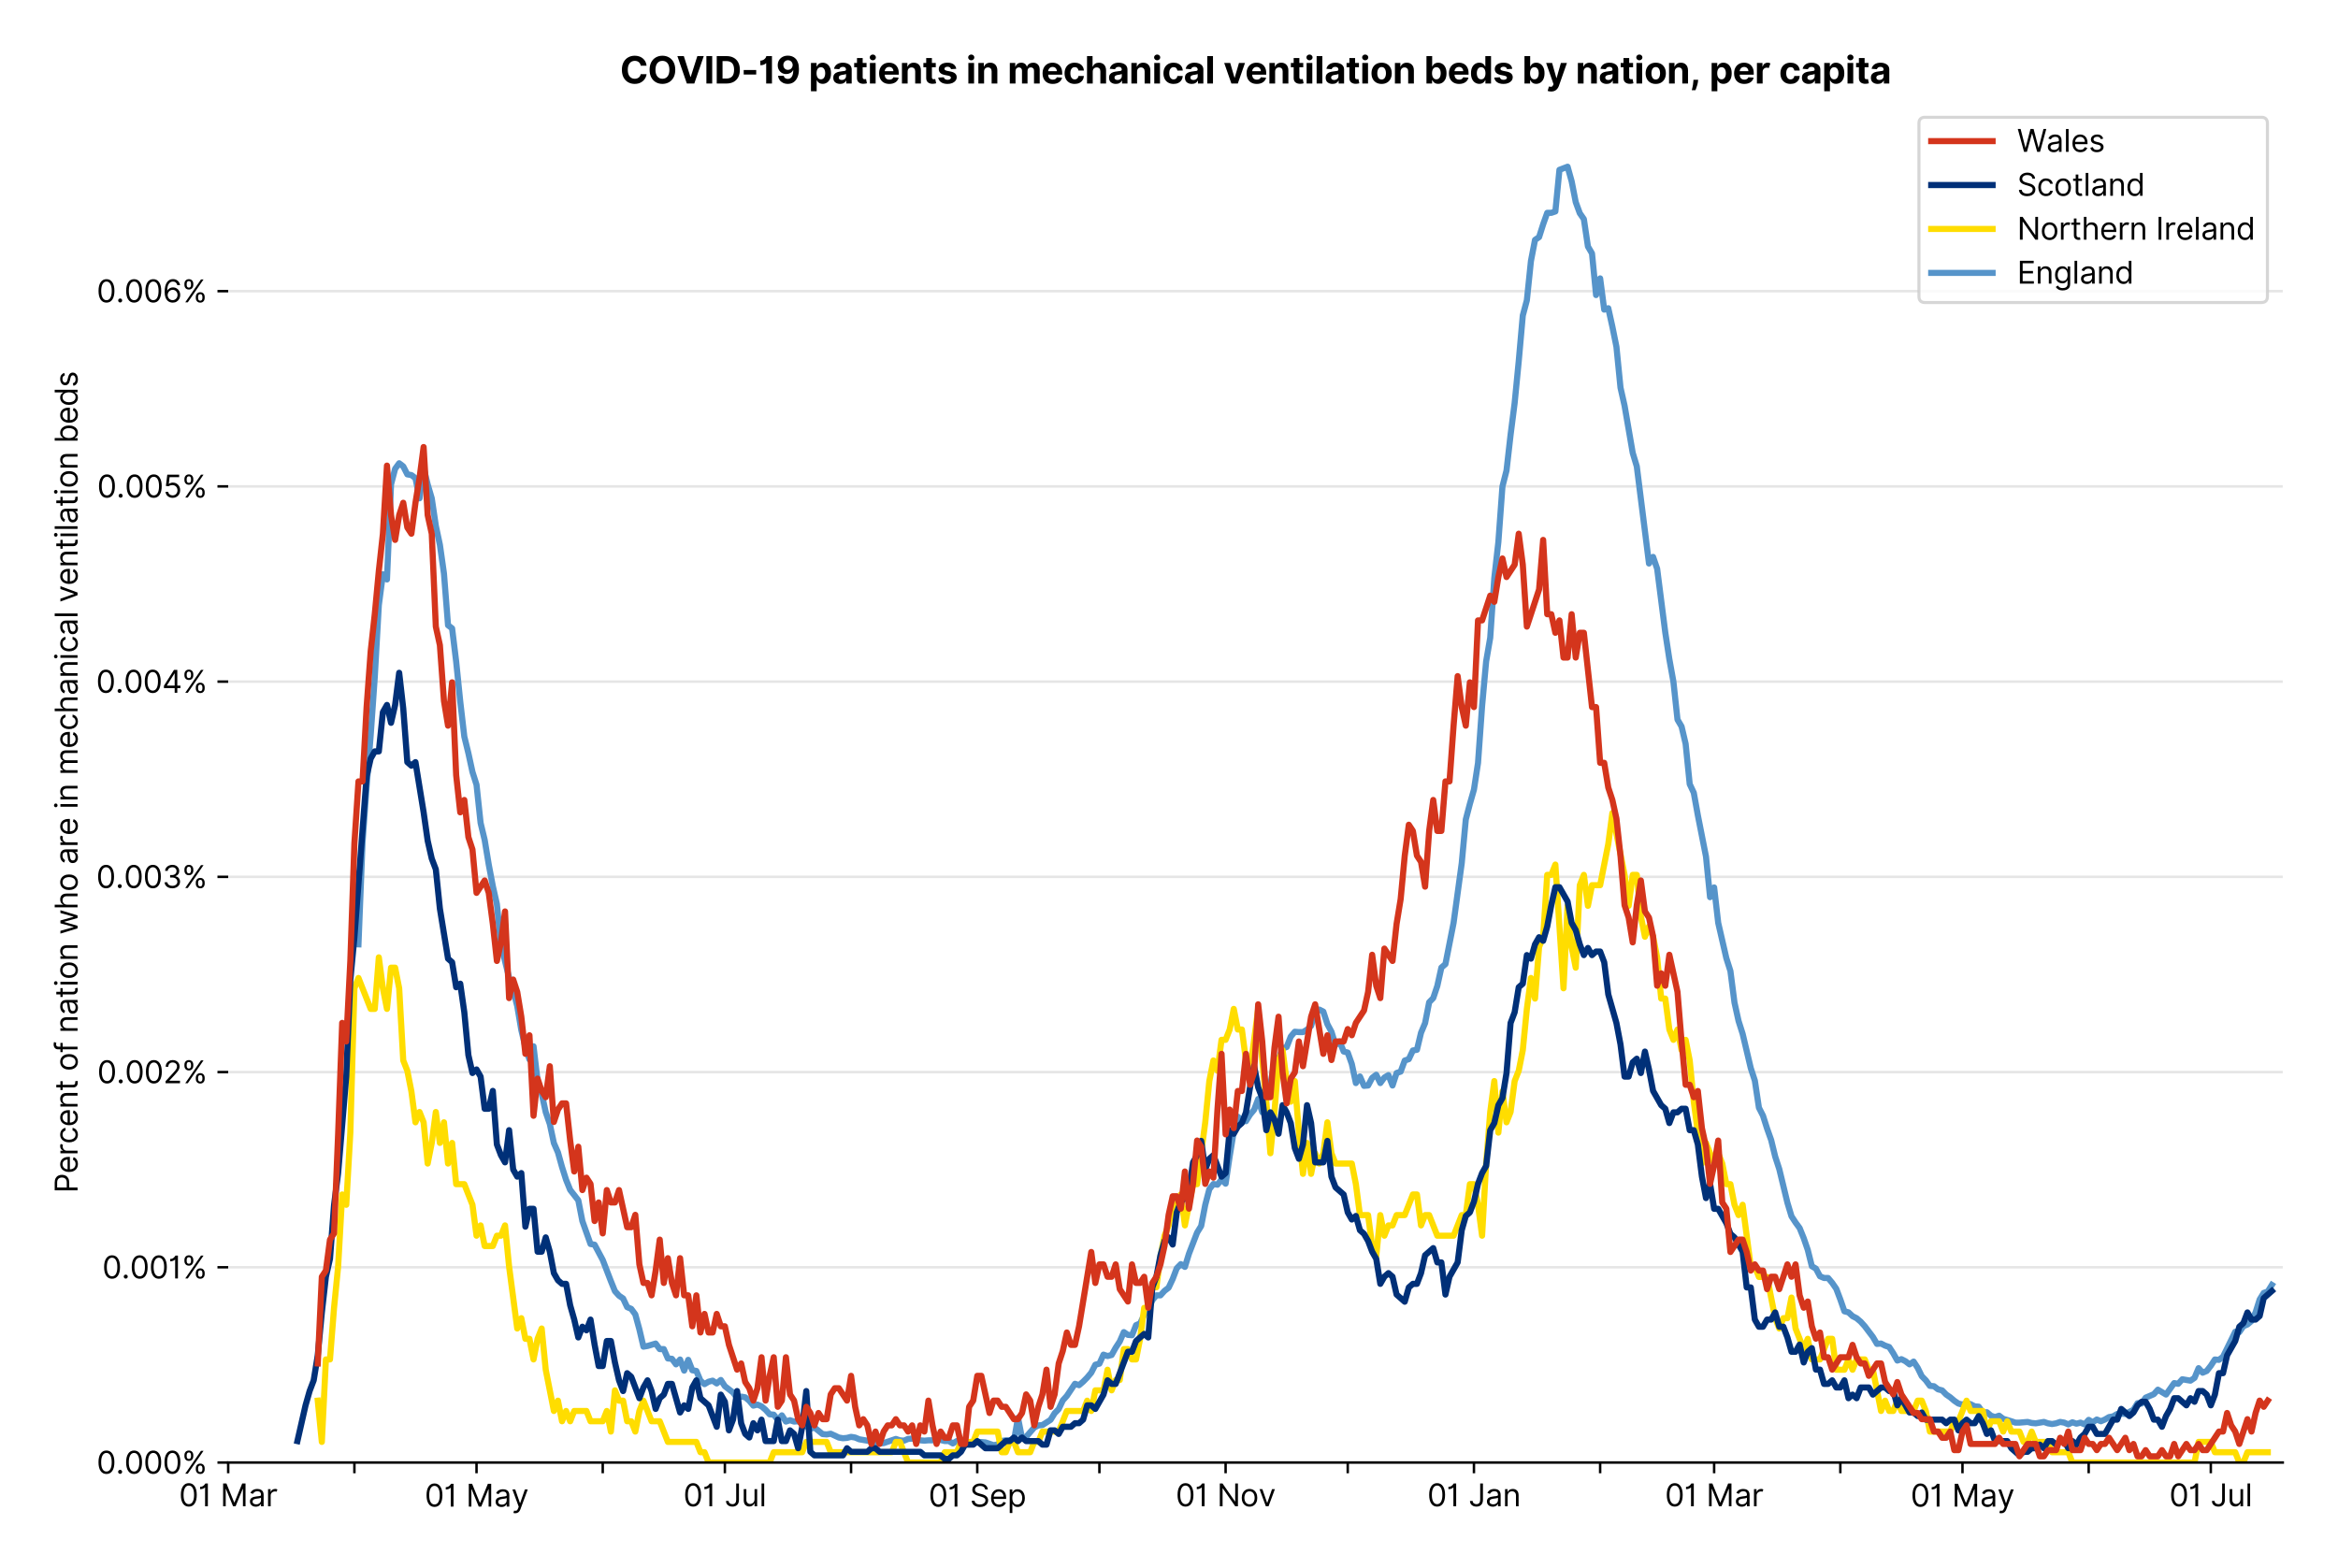 <?xml version="1.0" encoding="utf-8" standalone="no"?>
<!DOCTYPE svg PUBLIC "-//W3C//DTD SVG 1.1//EN"
  "http://www.w3.org/Graphics/SVG/1.1/DTD/svg11.dtd">
<svg version="1.1" viewBox="0 0 761.97 511.234" xmlns="http://www.w3.org/2000/svg" xmlns:xlink="http://www.w3.org/1999/xlink">
 <defs>
  <style type="text/css">*{stroke-linecap:butt;stroke-linejoin:round;}</style>
 </defs>
 <g id="figure_1">
  <g id="patch_1">
   <path d="M 0 511.234 
L 761.97 511.234 
L 761.97 0 
L 0 0 
z
" style="fill:#ffffff;"/>
  </g>
  <g id="axes_1">
   <g id="patch_2">
    <path d="M 74.37 476.745 
L 743.97 476.745 
L 743.97 33.225 
L 74.37 33.225 
z
" style="fill:#ffffff;"/>
   </g>
   <g id="matplotlib.axis_1">
    <g id="xtick_1">
     <g id="line2d_1">
      <defs>
       <path d="M 0 0 
L 0 3.5 
" id="m58ee83e7e6" style="stroke:#000000;stroke-width:0.8;"/>
      </defs>
      <g>
       <use style="stroke:#000000;stroke-width:0.8;" x="74.37" xlink:href="#m58ee83e7e6" y="476.745"/>
      </g>
     </g>
     <g id="text_1">
      <!-- 01 Mar -->
      <g transform="translate(58.334 491.018)scale(0.1 -0.1)">
       <defs>
        <path d="M 2000 -64 
Q 1230 -64 806 561 
Q 382 1186 382 2327 
Q 382 3459 809 4088 
Q 1236 4718 2000 4718 
Q 2764 4718 3191 4088 
Q 3618 3459 3618 2327 
Q 3618 1186 3194 561 
Q 2771 -64 2000 -64 
z
M 2000 436 
Q 2509 436 2791 927 
Q 3073 1418 3073 2327 
Q 3073 3234 2789 3730 
Q 2505 4227 2000 4227 
Q 1496 4227 1211 3730 
Q 927 3234 927 2327 
Q 927 1418 1210 927 
Q 1493 436 2000 436 
z
" id="Inter-Regular-30" transform="scale(0.016)"/>
        <path d="M 1973 4655 
L 1973 0 
L 1409 0 
L 1409 3836 
L 1373 3836 
Q 1341 3773 1209 3692 
Q 1077 3611 868 3551 
Q 659 3491 391 3491 
L 391 3964 
Q 661 3964 859 4061 
Q 1057 4159 1190 4291 
Q 1323 4423 1392 4529 
Q 1461 4636 1473 4655 
L 1973 4655 
z
" id="Inter-Regular-31" transform="scale(0.016)"/>
        <path id="Inter-Regular-20" transform="scale(0.016)"/>
        <path d="M 564 4655 
L 1236 4655 
L 2818 791 
L 2873 791 
L 4455 4655 
L 5127 4655 
L 5127 0 
L 4600 0 
L 4600 3536 
L 4555 3536 
L 3100 0 
L 2591 0 
L 1136 3536 
L 1091 3536 
L 1091 0 
L 564 0 
L 564 4655 
z
" id="Inter-Regular-4d" transform="scale(0.016)"/>
        <path d="M 1518 -82 
Q 1186 -82 916 44 
Q 646 170 486 410 
Q 327 650 327 991 
Q 327 1291 445 1478 
Q 564 1666 761 1773 
Q 959 1880 1199 1933 
Q 1439 1986 1682 2018 
Q 2000 2059 2199 2080 
Q 2398 2102 2490 2154 
Q 2582 2207 2582 2336 
L 2582 2355 
Q 2582 2691 2399 2877 
Q 2216 3064 1846 3064 
Q 1461 3064 1243 2895 
Q 1025 2727 936 2536 
L 427 2718 
Q 564 3036 792 3214 
Q 1021 3393 1292 3464 
Q 1564 3536 1827 3536 
Q 1996 3536 2215 3496 
Q 2434 3457 2640 3334 
Q 2846 3211 2982 2963 
Q 3118 2716 3118 2300 
L 3118 0 
L 2582 0 
L 2582 473 
L 2555 473 
Q 2500 359 2373 229 
Q 2246 100 2034 9 
Q 1823 -82 1518 -82 
z
M 1600 400 
Q 1918 400 2137 525 
Q 2357 650 2469 847 
Q 2582 1045 2582 1264 
L 2582 1755 
Q 2548 1714 2433 1681 
Q 2318 1648 2169 1624 
Q 2021 1600 1881 1583 
Q 1741 1566 1655 1555 
Q 1446 1527 1265 1467 
Q 1084 1407 974 1287 
Q 864 1168 864 964 
Q 864 684 1072 542 
Q 1280 400 1600 400 
z
" id="Inter-Regular-61" transform="scale(0.016)"/>
        <path d="M 491 0 
L 491 3491 
L 1009 3491 
L 1009 2964 
L 1046 2964 
Q 1139 3223 1389 3384 
Q 1639 3545 1955 3545 
Q 2100 3545 2209 3511 
Q 2318 3477 2400 3418 
L 2218 2964 
Q 2161 2993 2085 3010 
Q 2009 3027 1909 3027 
Q 1527 3027 1277 2794 
Q 1027 2561 1027 2209 
L 1027 0 
L 491 0 
z
" id="Inter-Regular-72" transform="scale(0.016)"/>
       </defs>
       <use xlink:href="#Inter-Regular-30"/>
       <use x="62.5" xlink:href="#Inter-Regular-31"/>
       <use x="106.676" xlink:href="#Inter-Regular-20"/>
       <use x="134.801" xlink:href="#Inter-Regular-4d"/>
       <use x="225.994" xlink:href="#Inter-Regular-61"/>
       <use x="282.386" xlink:href="#Inter-Regular-72"/>
      </g>
     </g>
    </g>
    <g id="xtick_2">
     <g id="line2d_2">
      <g>
       <use style="stroke:#000000;stroke-width:0.8;" x="115.501" xlink:href="#m58ee83e7e6" y="476.745"/>
      </g>
     </g>
    </g>
    <g id="xtick_3">
     <g id="line2d_3">
      <g>
       <use style="stroke:#000000;stroke-width:0.8;" x="155.304" xlink:href="#m58ee83e7e6" y="476.745"/>
      </g>
     </g>
     <g id="text_2">
      <!-- 01 May -->
      <g transform="translate(138.401 491.117)scale(0.1 -0.1)">
       <defs>
        <path d="M 818 -1355 
Q 682 -1355 575 -1333 
Q 468 -1311 427 -1291 
L 564 -818 
Q 857 -893 1053 -814 
Q 1250 -736 1391 -345 
L 1509 -18 
L 218 3491 
L 800 3491 
L 1764 709 
L 1800 709 
L 2764 3491 
L 3346 3491 
L 1846 -564 
Q 1550 -1355 818 -1355 
z
" id="Inter-Regular-79" transform="scale(0.016)"/>
       </defs>
       <use xlink:href="#Inter-Regular-30"/>
       <use x="62.5" xlink:href="#Inter-Regular-31"/>
       <use x="106.676" xlink:href="#Inter-Regular-20"/>
       <use x="134.801" xlink:href="#Inter-Regular-4d"/>
       <use x="225.994" xlink:href="#Inter-Regular-61"/>
       <use x="282.386" xlink:href="#Inter-Regular-79"/>
      </g>
     </g>
    </g>
    <g id="xtick_4">
     <g id="line2d_4">
      <g>
       <use style="stroke:#000000;stroke-width:0.8;" x="196.435" xlink:href="#m58ee83e7e6" y="476.745"/>
      </g>
     </g>
    </g>
    <g id="xtick_5">
     <g id="line2d_5">
      <g>
       <use style="stroke:#000000;stroke-width:0.8;" x="236.239" xlink:href="#m58ee83e7e6" y="476.745"/>
      </g>
     </g>
     <g id="text_3">
      <!-- 01 Jul -->
      <g transform="translate(222.695 491.018)scale(0.1 -0.1)">
       <defs>
        <path d="M 2346 4655 
L 2909 4655 
L 2909 1327 
Q 2909 657 2549 296 
Q 2189 -64 1582 -64 
Q 1200 -64 902 76 
Q 605 216 434 475 
Q 264 734 264 1091 
L 818 1091 
Q 818 795 1034 615 
Q 1250 436 1582 436 
Q 1948 436 2147 664 
Q 2346 893 2346 1327 
L 2346 4655 
z
" id="Inter-Regular-4a" transform="scale(0.016)"/>
        <path d="M 2691 1427 
L 2691 3491 
L 3227 3491 
L 3227 0 
L 2691 0 
L 2691 591 
L 2655 591 
Q 2532 325 2273 140 
Q 2014 -45 1618 -45 
Q 1127 -45 809 280 
Q 491 605 491 1273 
L 491 3491 
L 1027 3491 
L 1027 1309 
Q 1027 927 1242 700 
Q 1457 473 1791 473 
Q 1991 473 2199 575 
Q 2407 677 2549 888 
Q 2691 1100 2691 1427 
z
" id="Inter-Regular-75" transform="scale(0.016)"/>
        <path d="M 1027 4655 
L 1027 0 
L 491 0 
L 491 4655 
L 1027 4655 
z
" id="Inter-Regular-6c" transform="scale(0.016)"/>
       </defs>
       <use xlink:href="#Inter-Regular-30"/>
       <use x="62.5" xlink:href="#Inter-Regular-31"/>
       <use x="106.676" xlink:href="#Inter-Regular-20"/>
       <use x="134.801" xlink:href="#Inter-Regular-4a"/>
       <use x="189.063" xlink:href="#Inter-Regular-75"/>
       <use x="247.159" xlink:href="#Inter-Regular-6c"/>
      </g>
     </g>
    </g>
    <g id="xtick_6">
     <g id="line2d_6">
      <g>
       <use style="stroke:#000000;stroke-width:0.8;" x="277.369" xlink:href="#m58ee83e7e6" y="476.745"/>
      </g>
     </g>
    </g>
    <g id="xtick_7">
     <g id="line2d_7">
      <g>
       <use style="stroke:#000000;stroke-width:0.8;" x="318.5" xlink:href="#m58ee83e7e6" y="476.745"/>
      </g>
     </g>
     <g id="text_4">
      <!-- 01 Sep -->
      <g transform="translate(302.612 491.117)scale(0.1 -0.1)">
       <defs>
        <path d="M 3109 3491 
Q 3068 3836 2777 4027 
Q 2486 4218 2064 4218 
Q 1600 4218 1318 3999 
Q 1036 3780 1036 3445 
Q 1036 3195 1189 3042 
Q 1343 2889 1553 2803 
Q 1764 2718 1936 2673 
L 2409 2545 
Q 2591 2498 2815 2414 
Q 3039 2330 3244 2185 
Q 3450 2041 3584 1816 
Q 3718 1591 3718 1264 
Q 3718 886 3521 581 
Q 3325 277 2949 97 
Q 2573 -82 2036 -82 
Q 1286 -82 845 272 
Q 405 627 364 1200 
L 946 1200 
Q 968 936 1124 764 
Q 1280 593 1519 510 
Q 1759 427 2036 427 
Q 2359 427 2616 533 
Q 2873 639 3023 828 
Q 3173 1018 3173 1273 
Q 3173 1505 3043 1650 
Q 2914 1795 2702 1886 
Q 2491 1977 2246 2045 
L 1673 2209 
Q 1127 2366 809 2657 
Q 491 2948 491 3418 
Q 491 3809 703 4101 
Q 916 4393 1276 4555 
Q 1636 4718 2082 4718 
Q 2532 4718 2882 4558 
Q 3232 4398 3437 4120 
Q 3643 3843 3655 3491 
L 3109 3491 
z
" id="Inter-Regular-53" transform="scale(0.016)"/>
        <path d="M 1955 -73 
Q 1450 -73 1085 151 
Q 721 375 524 778 
Q 327 1182 327 1718 
Q 327 2255 524 2665 
Q 721 3075 1074 3305 
Q 1427 3536 1900 3536 
Q 2173 3536 2439 3445 
Q 2705 3355 2923 3151 
Q 3141 2948 3270 2614 
Q 3400 2280 3400 1791 
L 3400 1564 
L 866 1564 
Q 884 1005 1183 707 
Q 1482 409 1955 409 
Q 2271 409 2498 545 
Q 2725 682 2827 955 
L 3346 809 
Q 3223 414 2854 170 
Q 2486 -73 1955 -73 
z
M 866 2027 
L 2855 2027 
Q 2855 2470 2595 2762 
Q 2336 3055 1900 3055 
Q 1593 3055 1368 2911 
Q 1143 2768 1013 2533 
Q 884 2298 866 2027 
z
" id="Inter-Regular-65" transform="scale(0.016)"/>
        <path d="M 491 -1309 
L 491 3491 
L 1009 3491 
L 1009 2936 
L 1073 2936 
Q 1132 3027 1237 3169 
Q 1343 3311 1542 3423 
Q 1741 3536 2082 3536 
Q 2523 3536 2859 3315 
Q 3196 3095 3384 2690 
Q 3573 2286 3573 1736 
Q 3573 1182 3384 776 
Q 3196 370 2861 148 
Q 2527 -73 2091 -73 
Q 1755 -73 1552 39 
Q 1350 152 1241 296 
Q 1132 441 1073 536 
L 1027 536 
L 1027 -1309 
L 491 -1309 
z
M 1018 1745 
Q 1018 1152 1276 780 
Q 1534 409 2018 409 
Q 2355 409 2581 587 
Q 2807 766 2921 1069 
Q 3036 1373 3036 1745 
Q 3036 2114 2923 2410 
Q 2811 2707 2585 2881 
Q 2359 3055 2018 3055 
Q 1527 3055 1272 2693 
Q 1018 2332 1018 1745 
z
" id="Inter-Regular-70" transform="scale(0.016)"/>
       </defs>
       <use xlink:href="#Inter-Regular-30"/>
       <use x="62.5" xlink:href="#Inter-Regular-31"/>
       <use x="106.676" xlink:href="#Inter-Regular-20"/>
       <use x="134.801" xlink:href="#Inter-Regular-53"/>
       <use x="198.58" xlink:href="#Inter-Regular-65"/>
       <use x="256.818" xlink:href="#Inter-Regular-70"/>
      </g>
     </g>
    </g>
    <g id="xtick_8">
     <g id="line2d_8">
      <g>
       <use style="stroke:#000000;stroke-width:0.8;" x="358.303" xlink:href="#m58ee83e7e6" y="476.745"/>
      </g>
     </g>
    </g>
    <g id="xtick_9">
     <g id="line2d_9">
      <g>
       <use style="stroke:#000000;stroke-width:0.8;" x="399.434" xlink:href="#m58ee83e7e6" y="476.745"/>
      </g>
     </g>
     <g id="text_5">
      <!-- 01 Nov -->
      <g transform="translate(383.163 491.018)scale(0.1 -0.1)">
       <defs>
        <path d="M 4255 4655 
L 4255 0 
L 3709 0 
L 1173 3655 
L 1127 3655 
L 1127 0 
L 564 0 
L 564 4655 
L 1109 4655 
L 3655 991 
L 3700 991 
L 3700 4655 
L 4255 4655 
z
" id="Inter-Regular-4e" transform="scale(0.016)"/>
        <path d="M 1909 -73 
Q 1436 -73 1080 152 
Q 725 377 526 781 
Q 327 1186 327 1727 
Q 327 2273 526 2679 
Q 725 3086 1080 3311 
Q 1436 3536 1909 3536 
Q 2382 3536 2737 3311 
Q 3093 3086 3292 2679 
Q 3491 2273 3491 1727 
Q 3491 1186 3292 781 
Q 3093 377 2737 152 
Q 2382 -73 1909 -73 
z
M 1909 409 
Q 2268 409 2500 593 
Q 2732 777 2843 1077 
Q 2955 1377 2955 1727 
Q 2955 2077 2843 2379 
Q 2732 2682 2500 2868 
Q 2268 3055 1909 3055 
Q 1550 3055 1318 2868 
Q 1086 2682 975 2379 
Q 864 2077 864 1727 
Q 864 1377 975 1077 
Q 1086 777 1318 593 
Q 1550 409 1909 409 
z
" id="Inter-Regular-6f" transform="scale(0.016)"/>
        <path d="M 3346 3491 
L 2055 0 
L 1509 0 
L 218 3491 
L 800 3491 
L 1764 709 
L 1800 709 
L 2764 3491 
L 3346 3491 
z
" id="Inter-Regular-76" transform="scale(0.016)"/>
       </defs>
       <use xlink:href="#Inter-Regular-30"/>
       <use x="62.5" xlink:href="#Inter-Regular-31"/>
       <use x="106.676" xlink:href="#Inter-Regular-20"/>
       <use x="134.801" xlink:href="#Inter-Regular-4e"/>
       <use x="210.085" xlink:href="#Inter-Regular-6f"/>
       <use x="269.744" xlink:href="#Inter-Regular-76"/>
      </g>
     </g>
    </g>
    <g id="xtick_10">
     <g id="line2d_10">
      <g>
       <use style="stroke:#000000;stroke-width:0.8;" x="439.237" xlink:href="#m58ee83e7e6" y="476.745"/>
      </g>
     </g>
    </g>
    <g id="xtick_11">
     <g id="line2d_11">
      <g>
       <use style="stroke:#000000;stroke-width:0.8;" x="480.368" xlink:href="#m58ee83e7e6" y="476.745"/>
      </g>
     </g>
     <g id="text_6">
      <!-- 01 Jan -->
      <g transform="translate(465.169 491.018)scale(0.1 -0.1)">
       <defs>
        <path d="M 1027 2100 
L 1027 0 
L 491 0 
L 491 3491 
L 1009 3491 
L 1009 2945 
L 1055 2945 
Q 1177 3211 1427 3373 
Q 1677 3536 2073 3536 
Q 2602 3536 2928 3211 
Q 3255 2886 3255 2218 
L 3255 0 
L 2718 0 
L 2718 2182 
Q 2718 2593 2504 2824 
Q 2291 3055 1918 3055 
Q 1534 3055 1280 2806 
Q 1027 2557 1027 2100 
z
" id="Inter-Regular-6e" transform="scale(0.016)"/>
       </defs>
       <use xlink:href="#Inter-Regular-30"/>
       <use x="62.5" xlink:href="#Inter-Regular-31"/>
       <use x="106.676" xlink:href="#Inter-Regular-20"/>
       <use x="134.801" xlink:href="#Inter-Regular-4a"/>
       <use x="189.063" xlink:href="#Inter-Regular-61"/>
       <use x="245.455" xlink:href="#Inter-Regular-6e"/>
      </g>
     </g>
    </g>
    <g id="xtick_12">
     <g id="line2d_12">
      <g>
       <use style="stroke:#000000;stroke-width:0.8;" x="521.498" xlink:href="#m58ee83e7e6" y="476.745"/>
      </g>
     </g>
    </g>
    <g id="xtick_13">
     <g id="line2d_13">
      <g>
       <use style="stroke:#000000;stroke-width:0.8;" x="558.649" xlink:href="#m58ee83e7e6" y="476.745"/>
      </g>
     </g>
     <g id="text_7">
      <!-- 01 Mar -->
      <g transform="translate(542.612 491.018)scale(0.1 -0.1)">
       <use xlink:href="#Inter-Regular-30"/>
       <use x="62.5" xlink:href="#Inter-Regular-31"/>
       <use x="106.676" xlink:href="#Inter-Regular-20"/>
       <use x="134.801" xlink:href="#Inter-Regular-4d"/>
       <use x="225.994" xlink:href="#Inter-Regular-61"/>
       <use x="282.386" xlink:href="#Inter-Regular-72"/>
      </g>
     </g>
    </g>
    <g id="xtick_14">
     <g id="line2d_14">
      <g>
       <use style="stroke:#000000;stroke-width:0.8;" x="599.779" xlink:href="#m58ee83e7e6" y="476.745"/>
      </g>
     </g>
    </g>
    <g id="xtick_15">
     <g id="line2d_15">
      <g>
       <use style="stroke:#000000;stroke-width:0.8;" x="639.583" xlink:href="#m58ee83e7e6" y="476.745"/>
      </g>
     </g>
     <g id="text_8">
      <!-- 01 May -->
      <g transform="translate(622.68 491.117)scale(0.1 -0.1)">
       <use xlink:href="#Inter-Regular-30"/>
       <use x="62.5" xlink:href="#Inter-Regular-31"/>
       <use x="106.676" xlink:href="#Inter-Regular-20"/>
       <use x="134.801" xlink:href="#Inter-Regular-4d"/>
       <use x="225.994" xlink:href="#Inter-Regular-61"/>
       <use x="282.386" xlink:href="#Inter-Regular-79"/>
      </g>
     </g>
    </g>
    <g id="xtick_16">
     <g id="line2d_16">
      <g>
       <use style="stroke:#000000;stroke-width:0.8;" x="680.713" xlink:href="#m58ee83e7e6" y="476.745"/>
      </g>
     </g>
    </g>
    <g id="xtick_17">
     <g id="line2d_17">
      <g>
       <use style="stroke:#000000;stroke-width:0.8;" x="720.517" xlink:href="#m58ee83e7e6" y="476.745"/>
      </g>
     </g>
     <g id="text_9">
      <!-- 01 Jul -->
      <g transform="translate(706.973 491.018)scale(0.1 -0.1)">
       <use xlink:href="#Inter-Regular-30"/>
       <use x="62.5" xlink:href="#Inter-Regular-31"/>
       <use x="106.676" xlink:href="#Inter-Regular-20"/>
       <use x="134.801" xlink:href="#Inter-Regular-4a"/>
       <use x="189.063" xlink:href="#Inter-Regular-75"/>
       <use x="247.159" xlink:href="#Inter-Regular-6c"/>
      </g>
     </g>
    </g>
   </g>
   <g id="matplotlib.axis_2">
    <g id="ytick_1">
     <g id="line2d_18">
      <path clip-path="url(#p370ea94600)" d="M 74.37 476.745 
L 743.97 476.745 
" style="fill:none;stroke:#e5e5e5;stroke-linecap:square;stroke-width:0.8;"/>
     </g>
     <g id="line2d_19">
      <defs>
       <path d="M 0 0 
L -3.5 0 
" id="mb3d421e458" style="stroke:#000000;stroke-width:0.8;"/>
      </defs>
      <g>
       <use style="stroke:#000000;stroke-width:0.8;" x="74.37" xlink:href="#mb3d421e458" y="476.745"/>
      </g>
     </g>
     <g id="text_10">
      <!-- 0.000% -->
      <g transform="translate(31.489 480.382)scale(0.1 -0.1)">
       <defs>
        <path d="M 882 -36 
Q 714 -36 593 84 
Q 473 205 473 373 
Q 473 541 593 661 
Q 714 782 882 782 
Q 1050 782 1170 661 
Q 1291 541 1291 373 
Q 1291 205 1170 84 
Q 1050 -36 882 -36 
z
" id="Inter-Regular-2e" transform="scale(0.016)"/>
        <path d="M 2855 873 
L 2855 1118 
Q 2855 1373 2960 1585 
Q 3066 1798 3269 1926 
Q 3473 2055 3764 2055 
Q 4059 2055 4259 1926 
Q 4459 1798 4561 1585 
Q 4664 1373 4664 1118 
L 4664 873 
Q 4664 618 4560 405 
Q 4457 193 4256 64 
Q 4055 -64 3764 -64 
Q 3468 -64 3266 64 
Q 3064 193 2959 405 
Q 2855 618 2855 873 
z
M 536 3536 
L 536 3782 
Q 536 4036 642 4248 
Q 748 4461 951 4589 
Q 1155 4718 1446 4718 
Q 1741 4718 1941 4589 
Q 2141 4461 2243 4248 
Q 2346 4036 2346 3782 
L 2346 3536 
Q 2346 3282 2242 3069 
Q 2139 2857 1937 2728 
Q 1736 2600 1446 2600 
Q 1150 2600 948 2728 
Q 746 2857 641 3069 
Q 536 3282 536 3536 
z
M 709 0 
L 3909 4655 
L 4427 4655 
L 1227 0 
L 709 0 
z
M 3318 1118 
L 3318 873 
Q 3318 661 3418 494 
Q 3518 327 3764 327 
Q 4002 327 4101 494 
Q 4200 661 4200 873 
L 4200 1118 
Q 4200 1330 4104 1497 
Q 4009 1664 3764 1664 
Q 3525 1664 3421 1497 
Q 3318 1330 3318 1118 
z
M 1000 3782 
L 1000 3536 
Q 1000 3325 1100 3158 
Q 1200 2991 1446 2991 
Q 1684 2991 1783 3158 
Q 1882 3325 1882 3536 
L 1882 3782 
Q 1882 3993 1786 4160 
Q 1691 4327 1446 4327 
Q 1207 4327 1103 4160 
Q 1000 3993 1000 3782 
z
" id="Inter-Regular-25" transform="scale(0.016)"/>
       </defs>
       <use xlink:href="#Inter-Regular-30"/>
       <use x="62.5" xlink:href="#Inter-Regular-2e"/>
       <use x="90.057" xlink:href="#Inter-Regular-30"/>
       <use x="152.557" xlink:href="#Inter-Regular-30"/>
       <use x="215.057" xlink:href="#Inter-Regular-30"/>
       <use x="277.557" xlink:href="#Inter-Regular-25"/>
      </g>
     </g>
    </g>
    <g id="ytick_2">
     <g id="line2d_20">
      <path clip-path="url(#p370ea94600)" d="M 74.37 413.106 
L 743.97 413.106 
" style="fill:none;stroke:#e5e5e5;stroke-linecap:square;stroke-width:0.8;"/>
     </g>
     <g id="line2d_21">
      <g>
       <use style="stroke:#000000;stroke-width:0.8;" x="74.37" xlink:href="#mb3d421e458" y="413.106"/>
      </g>
     </g>
     <g id="text_11">
      <!-- 0.001% -->
      <g transform="translate(33.322 416.742)scale(0.1 -0.1)">
       <use xlink:href="#Inter-Regular-30"/>
       <use x="62.5" xlink:href="#Inter-Regular-2e"/>
       <use x="90.057" xlink:href="#Inter-Regular-30"/>
       <use x="152.557" xlink:href="#Inter-Regular-30"/>
       <use x="215.057" xlink:href="#Inter-Regular-31"/>
       <use x="259.233" xlink:href="#Inter-Regular-25"/>
      </g>
     </g>
    </g>
    <g id="ytick_3">
     <g id="line2d_22">
      <path clip-path="url(#p370ea94600)" d="M 74.37 349.467 
L 743.97 349.467 
" style="fill:none;stroke:#e5e5e5;stroke-linecap:square;stroke-width:0.8;"/>
     </g>
     <g id="line2d_23">
      <g>
       <use style="stroke:#000000;stroke-width:0.8;" x="74.37" xlink:href="#mb3d421e458" y="349.467"/>
      </g>
     </g>
     <g id="text_12">
      <!-- 0.002% -->
      <g transform="translate(31.688 353.103)scale(0.1 -0.1)">
       <defs>
        <path d="M 482 0 
L 482 409 
L 2018 2091 
Q 2289 2386 2464 2605 
Q 2639 2825 2724 3019 
Q 2809 3214 2809 3427 
Q 2809 3795 2553 4011 
Q 2298 4227 1918 4227 
Q 1514 4227 1275 3985 
Q 1036 3743 1036 3345 
L 500 3345 
Q 500 3755 688 4064 
Q 877 4373 1203 4545 
Q 1530 4718 1936 4718 
Q 2346 4718 2661 4545 
Q 2977 4373 3156 4079 
Q 3336 3786 3336 3427 
Q 3336 3170 3244 2926 
Q 3152 2682 2926 2383 
Q 2700 2084 2300 1655 
L 1255 536 
L 1255 500 
L 3418 500 
L 3418 0 
L 482 0 
z
" id="Inter-Regular-32" transform="scale(0.016)"/>
       </defs>
       <use xlink:href="#Inter-Regular-30"/>
       <use x="62.5" xlink:href="#Inter-Regular-2e"/>
       <use x="90.057" xlink:href="#Inter-Regular-30"/>
       <use x="152.557" xlink:href="#Inter-Regular-30"/>
       <use x="215.057" xlink:href="#Inter-Regular-32"/>
       <use x="275.568" xlink:href="#Inter-Regular-25"/>
      </g>
     </g>
    </g>
    <g id="ytick_4">
     <g id="line2d_24">
      <path clip-path="url(#p370ea94600)" d="M 74.37 285.827 
L 743.97 285.827 
" style="fill:none;stroke:#e5e5e5;stroke-linecap:square;stroke-width:0.8;"/>
     </g>
     <g id="line2d_25">
      <g>
       <use style="stroke:#000000;stroke-width:0.8;" x="74.37" xlink:href="#mb3d421e458" y="285.827"/>
      </g>
     </g>
     <g id="text_13">
      <!-- 0.003% -->
      <g transform="translate(31.375 289.464)scale(0.1 -0.1)">
       <defs>
        <path d="M 2055 -64 
Q 1605 -64 1253 90 
Q 902 245 696 521 
Q 491 798 473 1164 
L 1046 1164 
Q 1071 827 1356 631 
Q 1641 436 2046 436 
Q 2493 436 2783 664 
Q 3073 893 3073 1264 
Q 3073 1650 2787 1893 
Q 2502 2136 1973 2136 
L 1600 2136 
L 1600 2636 
L 1973 2636 
Q 2386 2636 2647 2856 
Q 2909 3077 2909 3445 
Q 2909 3798 2679 4012 
Q 2450 4227 2064 4227 
Q 1823 4227 1610 4139 
Q 1398 4052 1264 3887 
Q 1130 3723 1118 3491 
L 573 3491 
Q 586 3857 793 4133 
Q 1000 4409 1335 4563 
Q 1671 4718 2073 4718 
Q 2505 4718 2814 4544 
Q 3123 4370 3289 4086 
Q 3455 3802 3455 3473 
Q 3455 3080 3249 2802 
Q 3043 2525 2691 2418 
L 2691 2382 
Q 3132 2309 3379 2008 
Q 3627 1707 3627 1264 
Q 3627 884 3421 583 
Q 3216 282 2861 109 
Q 2507 -64 2055 -64 
z
" id="Inter-Regular-33" transform="scale(0.016)"/>
       </defs>
       <use xlink:href="#Inter-Regular-30"/>
       <use x="62.5" xlink:href="#Inter-Regular-2e"/>
       <use x="90.057" xlink:href="#Inter-Regular-30"/>
       <use x="152.557" xlink:href="#Inter-Regular-30"/>
       <use x="215.057" xlink:href="#Inter-Regular-33"/>
       <use x="278.693" xlink:href="#Inter-Regular-25"/>
      </g>
     </g>
    </g>
    <g id="ytick_5">
     <g id="line2d_26">
      <path clip-path="url(#p370ea94600)" d="M 74.37 222.188 
L 743.97 222.188 
" style="fill:none;stroke:#e5e5e5;stroke-linecap:square;stroke-width:0.8;"/>
     </g>
     <g id="line2d_27">
      <g>
       <use style="stroke:#000000;stroke-width:0.8;" x="74.37" xlink:href="#mb3d421e458" y="222.188"/>
      </g>
     </g>
     <g id="text_14">
      <!-- 0.004% -->
      <g transform="translate(31.319 225.825)scale(0.1 -0.1)">
       <defs>
        <path d="M 373 955 
L 373 1418 
L 2418 4655 
L 3100 4655 
L 3100 1455 
L 3736 1455 
L 3736 955 
L 3100 955 
L 3100 0 
L 2564 0 
L 2564 955 
L 373 955 
z
M 2564 1455 
L 2564 3936 
L 2527 3936 
L 982 1491 
L 982 1455 
L 2564 1455 
z
" id="Inter-Regular-34" transform="scale(0.016)"/>
       </defs>
       <use xlink:href="#Inter-Regular-30"/>
       <use x="62.5" xlink:href="#Inter-Regular-2e"/>
       <use x="90.057" xlink:href="#Inter-Regular-30"/>
       <use x="152.557" xlink:href="#Inter-Regular-30"/>
       <use x="215.057" xlink:href="#Inter-Regular-34"/>
       <use x="279.261" xlink:href="#Inter-Regular-25"/>
      </g>
     </g>
    </g>
    <g id="ytick_6">
     <g id="line2d_28">
      <path clip-path="url(#p370ea94600)" d="M 74.37 158.549 
L 743.97 158.549 
" style="fill:none;stroke:#e5e5e5;stroke-linecap:square;stroke-width:0.8;"/>
     </g>
     <g id="line2d_29">
      <g>
       <use style="stroke:#000000;stroke-width:0.8;" x="74.37" xlink:href="#mb3d421e458" y="158.549"/>
      </g>
     </g>
     <g id="text_15">
      <!-- 0.005% -->
      <g transform="translate(31.659 162.186)scale(0.1 -0.1)">
       <defs>
        <path d="M 1936 -64 
Q 1536 -64 1216 95 
Q 896 255 702 532 
Q 509 809 491 1164 
L 1036 1164 
Q 1068 848 1324 642 
Q 1580 436 1936 436 
Q 2223 436 2447 570 
Q 2671 705 2799 940 
Q 2927 1175 2927 1473 
Q 2927 1777 2794 2017 
Q 2661 2257 2429 2395 
Q 2198 2534 1900 2536 
Q 1686 2539 1461 2472 
Q 1236 2405 1091 2300 
L 564 2364 
L 846 4655 
L 3264 4655 
L 3264 4155 
L 1318 4155 
L 1155 2782 
L 1182 2782 
Q 1325 2895 1541 2970 
Q 1757 3045 1991 3045 
Q 2418 3045 2753 2842 
Q 3089 2639 3281 2286 
Q 3473 1934 3473 1482 
Q 3473 1036 3274 687 
Q 3075 339 2727 137 
Q 2380 -64 1936 -64 
z
" id="Inter-Regular-35" transform="scale(0.016)"/>
       </defs>
       <use xlink:href="#Inter-Regular-30"/>
       <use x="62.5" xlink:href="#Inter-Regular-2e"/>
       <use x="90.057" xlink:href="#Inter-Regular-30"/>
       <use x="152.557" xlink:href="#Inter-Regular-30"/>
       <use x="215.057" xlink:href="#Inter-Regular-35"/>
       <use x="275.852" xlink:href="#Inter-Regular-25"/>
      </g>
     </g>
    </g>
    <g id="ytick_7">
     <g id="line2d_30">
      <path clip-path="url(#p370ea94600)" d="M 74.37 94.91 
L 743.97 94.91 
" style="fill:none;stroke:#e5e5e5;stroke-linecap:square;stroke-width:0.8;"/>
     </g>
     <g id="line2d_31">
      <g>
       <use style="stroke:#000000;stroke-width:0.8;" x="74.37" xlink:href="#mb3d421e458" y="94.91"/>
      </g>
     </g>
     <g id="text_16">
      <!-- 0.006% -->
      <g transform="translate(31.503 98.546)scale(0.1 -0.1)">
       <defs>
        <path d="M 2027 -64 
Q 1741 -59 1454 45 
Q 1168 150 932 399 
Q 696 648 552 1074 
Q 409 1500 409 2145 
Q 409 3386 861 4056 
Q 1314 4727 2100 4727 
Q 2686 4727 3073 4384 
Q 3461 4041 3546 3491 
L 2991 3491 
Q 2914 3811 2691 4019 
Q 2468 4227 2100 4227 
Q 1559 4227 1249 3755 
Q 939 3284 936 2427 
L 973 2427 
Q 1164 2716 1461 2880 
Q 1759 3045 2118 3045 
Q 2518 3045 2850 2846 
Q 3182 2648 3382 2299 
Q 3582 1950 3582 1500 
Q 3582 1068 3389 710 
Q 3196 352 2847 142 
Q 2498 -68 2027 -64 
z
M 2027 436 
Q 2314 436 2542 579 
Q 2771 723 2903 964 
Q 3036 1205 3036 1500 
Q 3036 1789 2908 2026 
Q 2780 2264 2556 2404 
Q 2332 2545 2046 2545 
Q 1757 2545 1525 2397 
Q 1293 2250 1157 2010 
Q 1021 1770 1018 1491 
Q 1018 1214 1149 973 
Q 1280 732 1508 584 
Q 1736 436 2027 436 
z
" id="Inter-Regular-36" transform="scale(0.016)"/>
       </defs>
       <use xlink:href="#Inter-Regular-30"/>
       <use x="62.5" xlink:href="#Inter-Regular-2e"/>
       <use x="90.057" xlink:href="#Inter-Regular-30"/>
       <use x="152.557" xlink:href="#Inter-Regular-30"/>
       <use x="215.057" xlink:href="#Inter-Regular-36"/>
       <use x="277.415" xlink:href="#Inter-Regular-25"/>
      </g>
     </g>
    </g>
    <g id="text_17">
     <!-- Percent of nation who are in mechanical ventilation beds -->
     <g transform="translate(25.273 388.908)rotate(-90)scale(0.1 -0.1)">
      <defs>
       <path d="M 564 0 
L 564 4655 
L 2136 4655 
Q 2684 4655 3033 4458 
Q 3382 4261 3550 3927 
Q 3718 3593 3718 3182 
Q 3718 2770 3551 2434 
Q 3384 2098 3036 1899 
Q 2689 1700 2146 1700 
L 1127 1700 
L 1127 0 
L 564 0 
z
M 1127 2200 
L 2127 2200 
Q 2689 2200 2926 2482 
Q 3164 2764 3164 3182 
Q 3164 3602 2925 3878 
Q 2686 4155 2118 4155 
L 1127 4155 
L 1127 2200 
z
" id="Inter-Regular-50" transform="scale(0.016)"/>
       <path d="M 1909 -73 
Q 1418 -73 1063 159 
Q 709 391 518 798 
Q 327 1205 327 1727 
Q 327 2259 524 2667 
Q 721 3075 1074 3305 
Q 1427 3536 1900 3536 
Q 2268 3536 2563 3400 
Q 2859 3264 3047 3018 
Q 3236 2773 3282 2445 
L 2746 2445 
Q 2684 2684 2474 2869 
Q 2264 3055 1909 3055 
Q 1439 3055 1151 2697 
Q 864 2339 864 1745 
Q 864 1139 1148 774 
Q 1432 409 1909 409 
Q 2223 409 2447 570 
Q 2671 732 2746 1018 
L 3282 1018 
Q 3236 709 3058 462 
Q 2880 216 2588 71 
Q 2296 -73 1909 -73 
z
" id="Inter-Regular-63" transform="scale(0.016)"/>
       <path d="M 2009 3491 
L 2009 3036 
L 1264 3036 
L 1264 1000 
Q 1264 773 1331 660 
Q 1398 548 1503 510 
Q 1609 473 1727 473 
Q 1816 473 1873 483 
Q 1930 493 1964 500 
L 2073 18 
Q 2018 -2 1920 -23 
Q 1823 -45 1673 -45 
Q 1446 -45 1228 52 
Q 1011 150 869 350 
Q 727 550 727 855 
L 727 3036 
L 200 3036 
L 200 3491 
L 727 3491 
L 727 4327 
L 1264 4327 
L 1264 3491 
L 2009 3491 
z
" id="Inter-Regular-74" transform="scale(0.016)"/>
       <path d="M 2046 3491 
L 2046 3036 
L 1264 3036 
L 1264 0 
L 727 0 
L 727 3036 
L 164 3036 
L 164 3491 
L 727 3491 
L 727 3973 
Q 727 4273 868 4473 
Q 1009 4673 1234 4773 
Q 1459 4873 1709 4873 
Q 1907 4873 2032 4841 
Q 2157 4809 2218 4782 
L 2064 4318 
Q 2023 4332 1951 4352 
Q 1880 4373 1764 4373 
Q 1498 4373 1381 4239 
Q 1264 4105 1264 3845 
L 1264 3491 
L 2046 3491 
z
" id="Inter-Regular-66" transform="scale(0.016)"/>
       <path d="M 491 0 
L 491 3491 
L 1027 3491 
L 1027 0 
L 491 0 
z
M 764 4073 
Q 607 4073 494 4179 
Q 382 4286 382 4436 
Q 382 4586 494 4693 
Q 607 4800 764 4800 
Q 921 4800 1033 4693 
Q 1146 4586 1146 4436 
Q 1146 4286 1033 4179 
Q 921 4073 764 4073 
z
" id="Inter-Regular-69" transform="scale(0.016)"/>
       <path d="M 1282 0 
L 218 3491 
L 782 3491 
L 1536 818 
L 1573 818 
L 2318 3491 
L 2891 3491 
L 3627 827 
L 3664 827 
L 4418 3491 
L 4982 3491 
L 3918 0 
L 3391 0 
L 2627 2682 
L 2573 2682 
L 1809 0 
L 1282 0 
z
" id="Inter-Regular-77" transform="scale(0.016)"/>
       <path d="M 1027 2100 
L 1027 0 
L 491 0 
L 491 4655 
L 1027 4655 
L 1027 2945 
L 1073 2945 
Q 1196 3216 1442 3376 
Q 1689 3536 2100 3536 
Q 2636 3536 2963 3213 
Q 3291 2891 3291 2218 
L 3291 0 
L 2755 0 
L 2755 2182 
Q 2755 2598 2540 2826 
Q 2325 3055 1946 3055 
Q 1548 3055 1287 2806 
Q 1027 2557 1027 2100 
z
" id="Inter-Regular-68" transform="scale(0.016)"/>
       <path d="M 491 0 
L 491 3491 
L 1009 3491 
L 1009 2945 
L 1055 2945 
Q 1164 3225 1407 3380 
Q 1650 3536 1991 3536 
Q 2336 3536 2567 3380 
Q 2798 3225 2927 2945 
L 2964 2945 
Q 3098 3216 3366 3376 
Q 3634 3536 4009 3536 
Q 4477 3536 4775 3244 
Q 5073 2952 5073 2336 
L 5073 0 
L 4536 0 
L 4536 2336 
Q 4536 2723 4325 2889 
Q 4114 3055 3827 3055 
Q 3459 3055 3257 2833 
Q 3055 2611 3055 2273 
L 3055 0 
L 2509 0 
L 2509 2391 
Q 2509 2689 2316 2872 
Q 2123 3055 1818 3055 
Q 1609 3055 1428 2943 
Q 1248 2832 1137 2635 
Q 1027 2439 1027 2182 
L 1027 0 
L 491 0 
z
" id="Inter-Regular-6d" transform="scale(0.016)"/>
       <path d="M 564 0 
L 564 4655 
L 1100 4655 
L 1100 2936 
L 1146 2936 
Q 1205 3027 1310 3169 
Q 1416 3311 1615 3423 
Q 1814 3536 2155 3536 
Q 2596 3536 2932 3315 
Q 3268 3095 3457 2690 
Q 3646 2286 3646 1736 
Q 3646 1182 3457 776 
Q 3268 370 2934 148 
Q 2600 -73 2164 -73 
Q 1827 -73 1625 39 
Q 1423 152 1314 296 
Q 1205 441 1146 536 
L 1082 536 
L 1082 0 
L 564 0 
z
M 1091 1745 
Q 1091 1152 1349 780 
Q 1607 409 2091 409 
Q 2427 409 2653 587 
Q 2880 766 2994 1069 
Q 3109 1373 3109 1745 
Q 3109 2114 2996 2410 
Q 2884 2707 2658 2881 
Q 2432 3055 2091 3055 
Q 1600 3055 1345 2693 
Q 1091 2332 1091 1745 
z
" id="Inter-Regular-62" transform="scale(0.016)"/>
       <path d="M 1809 -73 
Q 1373 -73 1039 148 
Q 705 370 516 776 
Q 327 1182 327 1736 
Q 327 2286 516 2690 
Q 705 3095 1041 3315 
Q 1377 3536 1818 3536 
Q 2159 3536 2358 3423 
Q 2557 3311 2662 3169 
Q 2768 3027 2827 2936 
L 2873 2936 
L 2873 4655 
L 3409 4655 
L 3409 0 
L 2891 0 
L 2891 536 
L 2827 536 
Q 2768 441 2659 296 
Q 2550 152 2348 39 
Q 2146 -73 1809 -73 
z
M 1882 409 
Q 2366 409 2624 780 
Q 2882 1152 2882 1745 
Q 2882 2332 2627 2693 
Q 2373 3055 1882 3055 
Q 1541 3055 1315 2881 
Q 1089 2707 976 2410 
Q 864 2114 864 1745 
Q 864 1373 978 1069 
Q 1093 766 1319 587 
Q 1546 409 1882 409 
z
" id="Inter-Regular-64" transform="scale(0.016)"/>
       <path d="M 2964 2709 
L 2482 2573 
Q 2411 2755 2245 2914 
Q 2080 3073 1727 3073 
Q 1407 3073 1194 2926 
Q 982 2780 982 2555 
Q 982 2355 1127 2239 
Q 1273 2123 1582 2045 
L 2100 1918 
Q 3027 1691 3027 973 
Q 3027 673 2855 436 
Q 2684 200 2377 63 
Q 2071 -73 1664 -73 
Q 1130 -73 780 159 
Q 430 391 336 836 
L 846 964 
Q 989 400 1655 400 
Q 2030 400 2251 560 
Q 2473 720 2473 945 
Q 2473 1316 1955 1436 
L 1373 1573 
Q 893 1686 669 1926 
Q 446 2166 446 2527 
Q 446 2823 613 3050 
Q 780 3277 1069 3406 
Q 1359 3536 1727 3536 
Q 2246 3536 2542 3309 
Q 2839 3082 2964 2709 
z
" id="Inter-Regular-73" transform="scale(0.016)"/>
      </defs>
      <use xlink:href="#Inter-Regular-50"/>
      <use x="63.494" xlink:href="#Inter-Regular-65"/>
      <use x="121.733" xlink:href="#Inter-Regular-72"/>
      <use x="160.085" xlink:href="#Inter-Regular-63"/>
      <use x="215.909" xlink:href="#Inter-Regular-65"/>
      <use x="274.148" xlink:href="#Inter-Regular-6e"/>
      <use x="332.671" xlink:href="#Inter-Regular-74"/>
      <use x="369.034" xlink:href="#Inter-Regular-20"/>
      <use x="397.159" xlink:href="#Inter-Regular-6f"/>
      <use x="456.818" xlink:href="#Inter-Regular-66"/>
      <use x="492.898" xlink:href="#Inter-Regular-20"/>
      <use x="521.023" xlink:href="#Inter-Regular-6e"/>
      <use x="579.546" xlink:href="#Inter-Regular-61"/>
      <use x="635.938" xlink:href="#Inter-Regular-74"/>
      <use x="672.301" xlink:href="#Inter-Regular-69"/>
      <use x="696.023" xlink:href="#Inter-Regular-6f"/>
      <use x="755.682" xlink:href="#Inter-Regular-6e"/>
      <use x="814.205" xlink:href="#Inter-Regular-20"/>
      <use x="842.33" xlink:href="#Inter-Regular-77"/>
      <use x="923.58" xlink:href="#Inter-Regular-68"/>
      <use x="982.671" xlink:href="#Inter-Regular-6f"/>
      <use x="1042.33" xlink:href="#Inter-Regular-20"/>
      <use x="1070.455" xlink:href="#Inter-Regular-61"/>
      <use x="1126.847" xlink:href="#Inter-Regular-72"/>
      <use x="1165.199" xlink:href="#Inter-Regular-65"/>
      <use x="1223.438" xlink:href="#Inter-Regular-20"/>
      <use x="1251.563" xlink:href="#Inter-Regular-69"/>
      <use x="1275.284" xlink:href="#Inter-Regular-6e"/>
      <use x="1333.807" xlink:href="#Inter-Regular-20"/>
      <use x="1361.932" xlink:href="#Inter-Regular-6d"/>
      <use x="1448.864" xlink:href="#Inter-Regular-65"/>
      <use x="1507.103" xlink:href="#Inter-Regular-63"/>
      <use x="1562.926" xlink:href="#Inter-Regular-68"/>
      <use x="1622.017" xlink:href="#Inter-Regular-61"/>
      <use x="1678.409" xlink:href="#Inter-Regular-6e"/>
      <use x="1736.932" xlink:href="#Inter-Regular-69"/>
      <use x="1760.654" xlink:href="#Inter-Regular-63"/>
      <use x="1816.478" xlink:href="#Inter-Regular-61"/>
      <use x="1872.87" xlink:href="#Inter-Regular-6c"/>
      <use x="1896.591" xlink:href="#Inter-Regular-20"/>
      <use x="1924.716" xlink:href="#Inter-Regular-76"/>
      <use x="1980.398" xlink:href="#Inter-Regular-65"/>
      <use x="2038.637" xlink:href="#Inter-Regular-6e"/>
      <use x="2097.159" xlink:href="#Inter-Regular-74"/>
      <use x="2133.523" xlink:href="#Inter-Regular-69"/>
      <use x="2157.245" xlink:href="#Inter-Regular-6c"/>
      <use x="2180.966" xlink:href="#Inter-Regular-61"/>
      <use x="2237.358" xlink:href="#Inter-Regular-74"/>
      <use x="2273.722" xlink:href="#Inter-Regular-69"/>
      <use x="2297.444" xlink:href="#Inter-Regular-6f"/>
      <use x="2357.103" xlink:href="#Inter-Regular-6e"/>
      <use x="2415.625" xlink:href="#Inter-Regular-20"/>
      <use x="2443.75" xlink:href="#Inter-Regular-62"/>
      <use x="2505.824" xlink:href="#Inter-Regular-65"/>
      <use x="2564.063" xlink:href="#Inter-Regular-64"/>
      <use x="2626.137" xlink:href="#Inter-Regular-73"/>
     </g>
    </g>
   </g>
   <g id="line2d_32">
    <path clip-path="url(#p370ea94600)" d="M 116.828 307.83 
L 118.154 274.59 
L 119.481 256.274 
L 120.808 239.654 
L 122.135 220.772 
L 123.462 197.255 
L 124.788 187.193 
L 126.115 188.889 
L 127.442 157.91 
L 128.769 152.822 
L 130.095 151.013 
L 131.422 152.031 
L 132.749 154.631 
L 134.076 154.857 
L 135.403 155.875 
L 136.729 162.432 
L 138.056 152.483 
L 139.383 157.91 
L 140.71 162.432 
L 142.037 171.364 
L 143.363 177.583 
L 144.69 186.967 
L 146.017 203.813 
L 147.344 204.831 
L 148.671 215.685 
L 149.997 228.687 
L 151.324 240.106 
L 152.651 245.533 
L 153.978 251.638 
L 155.304 255.822 
L 156.631 268.258 
L 157.958 273.799 
L 159.285 281.826 
L 160.612 288.836 
L 161.938 294.715 
L 163.265 307.943 
L 165.919 318.684 
L 167.246 322.754 
L 168.572 327.955 
L 169.899 335.757 
L 171.226 341.297 
L 172.553 345.367 
L 173.88 341.07 
L 175.206 352.264 
L 176.533 356.447 
L 177.86 362.552 
L 179.187 366.396 
L 180.513 372.615 
L 181.84 375.667 
L 183.167 380.416 
L 184.494 384.599 
L 185.821 387.878 
L 188.474 391.27 
L 189.801 398.054 
L 192.455 405.516 
L 193.781 405.742 
L 196.435 410.717 
L 199.089 417.614 
L 200.415 420.892 
L 201.742 422.362 
L 203.069 423.267 
L 204.396 426.093 
L 205.722 426.658 
L 207.049 428.467 
L 208.376 433.329 
L 209.703 438.982 
L 211.03 438.756 
L 213.683 437.965 
L 215.01 439.774 
L 216.337 439.774 
L 217.664 442.826 
L 218.99 442.939 
L 220.317 444.748 
L 221.644 443.166 
L 222.971 446.784 
L 224.298 443.279 
L 225.624 446.67 
L 226.951 446.897 
L 228.278 450.062 
L 229.605 451.193 
L 230.931 450.402 
L 232.258 450.062 
L 233.585 450.967 
L 234.912 449.836 
L 236.239 451.871 
L 238.892 453.906 
L 240.219 455.715 
L 241.546 455.263 
L 242.873 455.489 
L 244.199 456.62 
L 245.526 458.203 
L 246.853 457.864 
L 248.18 458.429 
L 249.507 459.56 
L 250.833 461.029 
L 252.16 461.142 
L 253.487 462.838 
L 254.814 461.369 
L 256.14 463.404 
L 257.467 462.951 
L 258.794 463.404 
L 260.121 463.291 
L 264.101 465.778 
L 265.428 465.326 
L 268.082 467.474 
L 269.408 467.587 
L 270.735 467.361 
L 273.389 468.605 
L 274.716 468.831 
L 276.042 468.718 
L 277.369 468.378 
L 278.696 468.605 
L 280.023 469.17 
L 284.003 469.848 
L 285.33 470.3 
L 286.657 470.527 
L 287.983 470.414 
L 291.964 469.057 
L 293.291 469.509 
L 294.617 469.622 
L 295.944 469.057 
L 297.271 468.944 
L 298.598 469.17 
L 299.925 469.509 
L 301.251 469.622 
L 302.578 469.509 
L 303.905 469.509 
L 305.232 469.283 
L 306.558 469.396 
L 307.885 469.735 
L 309.212 469.735 
L 310.539 470.527 
L 311.866 469.735 
L 313.192 470.866 
L 314.519 470.414 
L 315.846 470.866 
L 317.173 470.64 
L 318.5 470.074 
L 319.826 470.074 
L 321.153 470.187 
L 323.807 471.092 
L 325.134 470.866 
L 326.46 469.735 
L 327.787 469.509 
L 329.114 469.509 
L 330.441 469.735 
L 331.767 462.16 
L 333.094 468.831 
L 334.421 468.378 
L 337.075 465.326 
L 338.401 464.647 
L 339.728 464.534 
L 342.382 462.838 
L 343.709 460.69 
L 345.035 459.333 
L 346.362 456.507 
L 347.689 455.037 
L 350.343 451.08 
L 351.669 451.532 
L 352.996 450.402 
L 354.323 449.045 
L 355.65 447.462 
L 356.976 444.861 
L 358.303 444.522 
L 359.63 441.583 
L 360.957 442.035 
L 362.284 441.696 
L 363.61 439.321 
L 364.937 437.286 
L 366.264 434.234 
L 367.591 435.138 
L 368.918 435.251 
L 370.244 431.972 
L 371.571 431.407 
L 372.898 428.581 
L 374.225 426.885 
L 375.552 423.832 
L 376.878 422.249 
L 378.205 422.249 
L 379.532 420.779 
L 380.859 419.762 
L 382.185 416.935 
L 383.512 413.43 
L 384.839 412.073 
L 386.166 412.978 
L 387.493 408.682 
L 390.146 401.785 
L 391.473 399.637 
L 392.8 392.74 
L 394.127 387.652 
L 395.453 385.956 
L 396.78 386.182 
L 398.107 384.486 
L 399.434 385.843 
L 400.761 376.911 
L 402.087 368.884 
L 403.414 364.022 
L 404.741 365.266 
L 406.068 365.492 
L 407.395 363.344 
L 408.721 361.761 
L 410.048 358.256 
L 411.375 362.552 
L 412.702 354.525 
L 414.028 353.733 
L 415.355 345.819 
L 416.682 345.367 
L 418.009 341.749 
L 419.336 341.297 
L 420.662 337.905 
L 421.989 336.322 
L 423.316 336.435 
L 424.643 336.435 
L 425.97 335.644 
L 427.296 334.4 
L 428.623 329.877 
L 429.95 329.086 
L 431.277 329.764 
L 432.604 333.835 
L 433.93 336.322 
L 435.257 340.618 
L 436.584 339.488 
L 437.911 342.766 
L 439.237 343.106 
L 440.564 346.837 
L 441.891 353.055 
L 443.218 350.907 
L 444.545 353.96 
L 445.871 353.846 
L 447.198 351.359 
L 448.525 350.342 
L 449.852 353.055 
L 451.179 351.246 
L 452.505 350.455 
L 453.832 353.846 
L 455.159 349.776 
L 456.486 349.324 
L 457.813 345.706 
L 459.139 345.254 
L 460.466 342.427 
L 461.793 342.201 
L 463.12 336.661 
L 464.446 333.495 
L 465.773 326.712 
L 467.1 325.355 
L 468.427 321.398 
L 469.754 315.405 
L 471.08 314.275 
L 473.734 300.82 
L 476.388 281.374 
L 477.714 267.128 
L 479.041 262.04 
L 480.368 257.405 
L 481.695 248.699 
L 483.022 230.157 
L 484.348 215.572 
L 485.675 207.883 
L 487.002 188.437 
L 488.329 176.678 
L 489.655 158.588 
L 490.982 153.387 
L 492.309 141.742 
L 493.636 131.34 
L 494.963 117.773 
L 496.289 102.849 
L 497.616 97.874 
L 498.943 85.098 
L 500.27 78.201 
L 501.597 77.297 
L 502.923 73.113 
L 504.25 69.382 
L 505.577 69.382 
L 506.904 68.93 
L 508.231 55.363 
L 510.884 54.345 
L 512.211 59.094 
L 513.538 65.877 
L 514.864 69.495 
L 516.191 71.417 
L 517.518 80.349 
L 518.845 82.611 
L 520.172 96.178 
L 521.498 90.751 
L 522.825 100.927 
L 524.152 100.474 
L 525.479 106.467 
L 526.806 113.024 
L 528.132 126.366 
L 529.459 132.245 
L 532.113 147.621 
L 533.44 152.031 
L 537.42 183.688 
L 538.747 181.54 
L 540.073 185.384 
L 542.727 206.187 
L 544.054 214.893 
L 545.381 222.242 
L 546.707 234.566 
L 548.034 236.827 
L 549.361 242.48 
L 550.688 255.596 
L 552.015 258.422 
L 553.341 265.771 
L 555.995 279.226 
L 557.322 292.454 
L 558.649 289.288 
L 559.975 300.82 
L 562.629 312.353 
L 563.956 316.536 
L 565.282 326.825 
L 566.609 332.817 
L 567.936 337 
L 570.59 348.193 
L 571.916 352.264 
L 573.243 361.082 
L 574.57 363.683 
L 575.897 367.866 
L 577.224 371.597 
L 578.55 377.024 
L 579.877 381.094 
L 582.531 392.061 
L 583.858 396.471 
L 585.184 398.506 
L 586.511 400.315 
L 587.838 403.594 
L 589.165 407.438 
L 590.491 412.752 
L 591.818 413.543 
L 593.145 416.031 
L 594.472 416.596 
L 595.799 416.596 
L 597.125 418.179 
L 598.452 420.101 
L 599.779 423.606 
L 601.106 427.45 
L 602.433 427.789 
L 603.759 429.033 
L 605.086 429.711 
L 606.413 430.842 
L 607.74 432.312 
L 610.393 435.817 
L 611.72 438.078 
L 613.047 437.965 
L 614.374 438.643 
L 615.7 439.095 
L 617.027 441.13 
L 618.354 443.505 
L 619.681 443.052 
L 621.008 443.731 
L 622.334 444.748 
L 623.661 443.844 
L 624.988 445.879 
L 626.315 448.593 
L 627.642 449.949 
L 628.968 451.758 
L 630.295 451.871 
L 631.622 452.889 
L 632.949 453.228 
L 634.276 454.585 
L 635.602 455.489 
L 636.929 456.62 
L 638.256 457.524 
L 639.583 457.864 
L 640.909 457.298 
L 642.236 457.751 
L 643.563 458.429 
L 644.89 458.542 
L 646.217 460.464 
L 647.543 460.351 
L 648.87 461.482 
L 650.197 461.934 
L 651.524 461.482 
L 652.851 462.499 
L 655.504 463.291 
L 656.831 463.743 
L 658.158 463.743 
L 660.811 463.517 
L 662.138 463.856 
L 663.465 463.969 
L 666.118 463.517 
L 667.445 463.969 
L 668.772 464.195 
L 670.099 463.969 
L 671.426 463.517 
L 672.752 463.743 
L 674.079 464.308 
L 675.406 463.63 
L 676.733 464.082 
L 678.06 463.743 
L 679.386 464.308 
L 680.713 462.838 
L 682.04 463.63 
L 683.367 462.725 
L 684.694 463.291 
L 686.02 462.725 
L 687.347 461.934 
L 688.674 461.708 
L 690.001 460.916 
L 691.327 460.803 
L 692.654 460.916 
L 695.308 459.56 
L 696.635 457.411 
L 697.961 457.524 
L 699.288 455.602 
L 701.942 454.472 
L 703.269 453.002 
L 705.922 454.585 
L 708.576 450.854 
L 709.903 451.08 
L 711.229 449.61 
L 713.883 450.062 
L 715.21 449.158 
L 716.536 445.992 
L 717.863 447.462 
L 719.19 446.897 
L 720.517 445.201 
L 721.844 443.166 
L 723.17 443.279 
L 724.497 442.261 
L 727.151 436.834 
L 728.478 434.121 
L 729.804 434.234 
L 731.131 432.312 
L 732.458 431.746 
L 733.785 430.616 
L 735.112 427.789 
L 736.438 423.606 
L 737.765 421.458 
L 739.092 421.005 
L 740.419 418.857 
L 740.419 418.857 
" style="fill:none;stroke:#5694ca;stroke-linecap:square;stroke-width:2;"/>
   </g>
   <g id="line2d_33">
    <path clip-path="url(#p370ea94600)" d="M 103.56 456.581 
L 104.886 470.024 
L 106.213 443.139 
L 107.54 443.139 
L 108.867 426.335 
L 110.194 412.893 
L 111.52 389.369 
L 112.847 392.729 
L 114.174 369.205 
L 115.501 322.156 
L 116.828 318.795 
L 120.808 328.877 
L 122.135 328.877 
L 123.462 312.074 
L 124.788 322.156 
L 126.115 328.877 
L 127.442 315.435 
L 128.769 315.435 
L 130.095 322.156 
L 131.422 345.68 
L 132.749 349.041 
L 134.076 355.762 
L 135.403 365.844 
L 136.729 362.483 
L 138.056 365.844 
L 139.383 379.287 
L 140.71 372.565 
L 142.037 362.483 
L 143.363 372.565 
L 144.69 365.844 
L 146.017 379.287 
L 147.344 372.565 
L 148.671 386.008 
L 151.324 386.008 
L 153.978 392.729 
L 155.304 402.811 
L 156.631 399.45 
L 157.958 406.172 
L 160.612 406.172 
L 161.938 402.811 
L 163.265 402.811 
L 164.592 399.45 
L 165.919 412.893 
L 168.572 433.057 
L 169.899 429.696 
L 171.226 436.417 
L 172.553 436.417 
L 173.88 443.139 
L 175.206 436.417 
L 176.533 433.057 
L 177.86 446.499 
L 180.513 459.942 
L 181.84 456.581 
L 183.167 463.302 
L 184.494 459.942 
L 185.821 463.302 
L 187.147 459.942 
L 191.128 459.942 
L 192.455 463.302 
L 196.435 463.302 
L 197.762 459.942 
L 199.089 466.663 
L 200.415 453.221 
L 201.742 456.581 
L 203.069 456.581 
L 204.396 463.302 
L 205.722 463.302 
L 207.049 466.663 
L 208.376 459.942 
L 209.703 456.581 
L 212.356 463.302 
L 215.01 463.302 
L 217.664 470.024 
L 226.951 470.024 
L 228.278 473.384 
L 229.605 473.384 
L 230.931 476.745 
L 250.833 476.745 
L 252.16 473.384 
L 261.448 473.384 
L 262.774 470.024 
L 269.408 470.024 
L 270.735 473.384 
L 290.637 473.384 
L 291.964 470.024 
L 293.291 470.024 
L 295.944 476.745 
L 306.558 476.745 
L 307.885 473.384 
L 311.866 473.384 
L 313.192 470.024 
L 317.173 470.024 
L 318.5 466.663 
L 325.134 466.663 
L 326.46 473.384 
L 327.787 473.384 
L 329.114 470.024 
L 330.441 470.024 
L 331.767 473.384 
L 335.748 473.384 
L 337.075 470.024 
L 338.401 470.024 
L 339.728 466.663 
L 345.035 466.663 
L 347.689 459.942 
L 352.996 459.942 
L 354.323 456.581 
L 355.65 459.942 
L 356.976 453.221 
L 359.63 453.221 
L 360.957 446.499 
L 362.284 453.221 
L 363.61 449.86 
L 364.937 449.86 
L 366.264 439.778 
L 367.591 439.778 
L 368.918 443.139 
L 370.244 443.139 
L 371.571 436.417 
L 372.898 426.335 
L 374.225 426.335 
L 375.552 419.614 
L 376.878 419.614 
L 378.205 409.532 
L 379.532 402.811 
L 380.859 399.45 
L 382.185 392.729 
L 383.512 392.729 
L 384.839 389.369 
L 386.166 399.45 
L 388.819 386.008 
L 390.146 386.008 
L 392.8 365.844 
L 394.127 352.402 
L 395.453 345.68 
L 396.78 349.041 
L 398.107 338.959 
L 399.434 338.959 
L 400.761 335.598 
L 402.087 328.877 
L 403.414 335.598 
L 404.741 335.598 
L 406.068 345.68 
L 407.395 349.041 
L 410.048 328.877 
L 411.375 345.68 
L 412.702 359.123 
L 414.028 375.926 
L 415.355 362.483 
L 416.682 345.68 
L 418.009 342.32 
L 419.336 352.402 
L 420.662 359.123 
L 421.989 352.402 
L 423.316 369.205 
L 424.643 382.647 
L 425.97 372.565 
L 427.296 382.647 
L 428.623 375.926 
L 429.95 379.287 
L 431.277 375.926 
L 432.604 365.844 
L 433.93 375.926 
L 435.257 379.287 
L 440.564 379.287 
L 441.891 386.008 
L 443.218 396.09 
L 445.871 396.09 
L 447.198 406.172 
L 448.525 409.532 
L 449.852 396.09 
L 451.179 402.811 
L 452.505 399.45 
L 453.832 399.45 
L 455.159 396.09 
L 457.813 396.09 
L 460.466 389.369 
L 461.793 389.369 
L 463.12 399.45 
L 464.446 396.09 
L 465.773 396.09 
L 468.427 402.811 
L 473.734 402.811 
L 476.388 396.09 
L 477.714 396.09 
L 479.041 386.008 
L 480.368 386.008 
L 481.695 392.729 
L 483.022 402.811 
L 484.348 379.287 
L 485.675 362.483 
L 487.002 352.402 
L 488.329 369.205 
L 489.655 355.762 
L 490.982 365.844 
L 492.309 362.483 
L 493.636 352.402 
L 494.963 349.041 
L 496.289 342.32 
L 497.616 328.877 
L 498.943 318.795 
L 500.27 325.516 
L 501.597 308.713 
L 502.923 305.353 
L 504.25 285.189 
L 505.577 285.189 
L 506.904 281.828 
L 509.557 322.156 
L 510.884 295.271 
L 512.211 308.713 
L 513.538 315.435 
L 514.864 288.549 
L 516.191 285.189 
L 517.518 295.271 
L 518.845 288.549 
L 521.498 288.549 
L 524.152 275.107 
L 525.479 265.025 
L 529.459 285.189 
L 530.786 295.271 
L 532.113 285.189 
L 533.44 285.189 
L 534.766 298.631 
L 536.093 305.353 
L 537.42 301.992 
L 538.747 305.353 
L 540.073 312.074 
L 541.4 325.516 
L 542.727 325.516 
L 544.054 335.598 
L 545.381 338.959 
L 546.707 335.598 
L 548.034 342.32 
L 549.361 338.959 
L 550.688 345.68 
L 552.015 359.123 
L 554.668 379.287 
L 555.995 372.565 
L 558.649 379.287 
L 559.975 375.926 
L 561.302 379.287 
L 562.629 386.008 
L 563.956 386.008 
L 565.282 392.729 
L 566.609 396.09 
L 567.936 392.729 
L 570.59 412.893 
L 571.916 412.893 
L 573.243 416.254 
L 575.897 416.254 
L 578.55 429.696 
L 579.877 433.057 
L 581.204 429.696 
L 582.531 429.696 
L 583.858 422.975 
L 585.184 433.057 
L 587.838 439.778 
L 589.165 436.417 
L 590.491 443.139 
L 593.145 443.139 
L 595.799 436.417 
L 597.125 436.417 
L 598.452 446.499 
L 601.106 446.499 
L 602.433 443.139 
L 603.759 446.499 
L 605.086 443.139 
L 607.74 443.139 
L 609.067 446.499 
L 610.393 446.499 
L 613.047 459.942 
L 614.374 456.581 
L 615.7 459.942 
L 617.027 459.942 
L 618.354 456.581 
L 619.681 459.942 
L 623.661 459.942 
L 624.988 456.581 
L 626.315 456.581 
L 627.642 459.942 
L 628.968 466.663 
L 635.602 466.663 
L 636.929 463.302 
L 638.256 463.302 
L 640.909 456.581 
L 642.236 459.942 
L 646.217 459.942 
L 647.543 466.663 
L 648.87 463.302 
L 651.524 463.302 
L 652.851 466.663 
L 654.177 463.302 
L 655.504 466.663 
L 658.158 466.663 
L 659.485 470.024 
L 660.811 470.024 
L 662.138 466.663 
L 663.465 470.024 
L 667.445 470.024 
L 668.772 473.384 
L 674.079 473.384 
L 675.406 476.745 
L 715.21 476.745 
L 716.536 470.024 
L 720.517 470.024 
L 721.844 473.384 
L 728.478 473.384 
L 729.804 476.745 
L 731.131 476.745 
L 732.458 473.384 
L 739.092 473.384 
L 739.092 473.384 
" style="fill:none;stroke:#ffdd00;stroke-linecap:square;stroke-width:2;"/>
   </g>
   <g id="line2d_34">
    <path clip-path="url(#p370ea94600)" d="M 96.926 469.756 
L 99.579 458.107 
L 100.906 453.448 
L 102.233 449.953 
L 103.56 441.8 
L 104.886 427.821 
L 106.213 416.173 
L 107.54 410.349 
L 108.867 392.876 
L 110.194 382.392 
L 112.847 350.941 
L 114.174 319.49 
L 115.501 305.512 
L 119.481 253.094 
L 120.808 247.27 
L 122.135 244.94 
L 123.462 244.94 
L 124.788 232.127 
L 126.115 229.797 
L 127.442 235.621 
L 128.769 229.797 
L 130.095 219.313 
L 131.422 230.962 
L 132.749 248.435 
L 134.076 249.599 
L 135.403 248.435 
L 138.056 264.742 
L 139.383 274.061 
L 140.71 279.885 
L 142.037 283.38 
L 143.363 296.193 
L 146.017 312.501 
L 147.344 313.666 
L 148.671 321.82 
L 149.997 320.655 
L 151.324 329.974 
L 152.651 343.952 
L 153.978 349.776 
L 155.304 348.612 
L 156.631 350.941 
L 157.958 361.425 
L 159.285 361.425 
L 160.612 355.601 
L 161.938 373.073 
L 163.265 376.568 
L 164.592 378.898 
L 165.919 368.414 
L 167.246 381.227 
L 168.572 383.557 
L 169.899 382.392 
L 171.226 399.865 
L 172.553 394.041 
L 173.88 394.041 
L 175.206 408.019 
L 176.533 408.019 
L 177.86 403.359 
L 179.187 408.019 
L 180.513 415.008 
L 181.84 417.338 
L 183.167 418.503 
L 184.494 418.503 
L 185.821 425.492 
L 187.147 430.151 
L 188.474 435.975 
L 189.801 432.481 
L 191.128 433.646 
L 192.455 430.151 
L 193.781 438.305 
L 195.108 445.294 
L 196.435 445.294 
L 197.762 437.14 
L 199.089 437.14 
L 200.415 444.129 
L 201.742 449.953 
L 203.069 453.448 
L 204.396 447.624 
L 205.722 448.789 
L 208.376 455.778 
L 209.703 452.283 
L 211.03 449.953 
L 212.356 453.448 
L 213.683 459.272 
L 215.01 455.778 
L 216.337 454.613 
L 217.664 451.118 
L 218.99 451.118 
L 221.644 460.437 
L 222.971 458.107 
L 224.298 459.272 
L 225.624 452.283 
L 226.951 449.953 
L 228.278 455.778 
L 230.931 458.107 
L 233.585 465.097 
L 234.912 454.613 
L 236.239 456.943 
L 237.565 466.261 
L 238.892 462.767 
L 240.219 453.448 
L 241.546 463.932 
L 242.873 467.426 
L 244.199 468.591 
L 245.526 463.932 
L 246.853 466.261 
L 248.18 462.767 
L 249.507 469.756 
L 252.16 469.756 
L 253.487 462.767 
L 254.814 469.756 
L 256.14 469.756 
L 257.467 466.261 
L 258.794 467.426 
L 260.121 472.086 
L 261.448 465.097 
L 262.774 453.448 
L 264.101 473.25 
L 265.428 474.415 
L 274.716 474.415 
L 276.042 472.086 
L 277.369 473.25 
L 282.676 473.25 
L 284.003 472.086 
L 285.33 472.086 
L 286.657 473.25 
L 299.925 473.25 
L 301.251 474.415 
L 306.558 474.415 
L 307.885 475.58 
L 309.212 475.58 
L 310.539 474.415 
L 311.866 474.415 
L 313.192 473.25 
L 314.519 470.921 
L 317.173 470.921 
L 318.5 469.756 
L 321.153 472.086 
L 325.134 472.086 
L 327.787 469.756 
L 329.114 469.756 
L 330.441 468.591 
L 331.767 469.756 
L 333.094 468.591 
L 334.421 469.756 
L 338.401 469.756 
L 339.728 470.921 
L 341.055 470.921 
L 342.382 466.261 
L 343.709 466.261 
L 345.035 467.426 
L 346.362 465.097 
L 349.016 465.097 
L 350.343 463.932 
L 351.669 463.932 
L 352.996 462.767 
L 354.323 458.107 
L 355.65 458.107 
L 356.976 459.272 
L 359.63 454.613 
L 360.957 449.953 
L 362.284 451.118 
L 363.61 451.118 
L 367.591 440.635 
L 368.918 440.635 
L 370.244 437.14 
L 372.898 434.81 
L 374.225 435.975 
L 375.552 419.667 
L 376.878 416.173 
L 378.205 409.184 
L 379.532 404.524 
L 380.859 403.359 
L 382.185 405.689 
L 383.512 395.206 
L 384.839 391.711 
L 386.166 390.546 
L 387.493 388.216 
L 388.819 378.898 
L 390.146 376.568 
L 391.473 371.909 
L 392.8 381.227 
L 394.127 377.733 
L 395.453 376.568 
L 398.107 383.557 
L 399.434 382.392 
L 400.761 368.414 
L 402.087 369.579 
L 403.414 367.249 
L 404.741 366.084 
L 406.068 362.59 
L 407.395 354.436 
L 408.721 347.447 
L 410.048 354.436 
L 411.375 357.93 
L 412.702 368.414 
L 414.028 362.59 
L 415.355 364.919 
L 416.682 369.579 
L 418.009 360.26 
L 419.336 362.59 
L 420.662 366.084 
L 421.989 374.238 
L 423.316 377.733 
L 424.643 373.073 
L 425.97 360.26 
L 427.296 366.084 
L 428.623 378.898 
L 431.277 378.898 
L 432.604 371.909 
L 433.93 383.557 
L 435.257 387.052 
L 437.911 389.381 
L 439.237 395.206 
L 440.564 397.535 
L 441.891 396.37 
L 443.218 401.03 
L 444.545 402.195 
L 445.871 404.524 
L 447.198 408.019 
L 448.525 410.349 
L 449.852 418.503 
L 451.179 416.173 
L 452.505 415.008 
L 453.832 416.173 
L 455.159 421.997 
L 457.813 424.327 
L 459.139 419.667 
L 460.466 418.503 
L 461.793 418.503 
L 463.12 415.008 
L 464.446 409.184 
L 467.1 406.854 
L 468.427 411.513 
L 469.754 411.513 
L 471.08 421.997 
L 472.407 416.173 
L 475.061 411.513 
L 476.388 401.03 
L 477.714 396.37 
L 479.041 395.206 
L 480.368 391.711 
L 481.695 385.887 
L 483.022 382.392 
L 484.348 380.062 
L 485.675 368.414 
L 487.002 366.084 
L 488.329 360.26 
L 489.655 357.93 
L 490.982 349.776 
L 492.309 333.469 
L 493.636 329.974 
L 494.963 321.82 
L 496.289 320.655 
L 497.616 311.336 
L 498.943 312.501 
L 500.27 307.842 
L 501.597 305.512 
L 502.923 306.677 
L 504.25 302.018 
L 505.577 295.028 
L 506.904 289.204 
L 508.231 289.204 
L 510.884 293.864 
L 512.211 300.853 
L 513.538 303.182 
L 514.864 307.842 
L 516.191 311.336 
L 517.518 309.007 
L 518.845 311.336 
L 520.172 310.172 
L 521.498 310.172 
L 522.825 313.666 
L 524.152 324.15 
L 526.806 333.469 
L 528.132 340.458 
L 529.459 350.941 
L 530.786 350.941 
L 532.113 346.282 
L 533.44 345.117 
L 534.766 349.776 
L 536.093 342.787 
L 537.42 348.612 
L 538.747 355.601 
L 541.4 360.26 
L 542.727 361.425 
L 544.054 366.084 
L 545.381 362.59 
L 546.707 362.59 
L 548.034 361.425 
L 549.361 361.425 
L 550.688 368.414 
L 552.015 368.414 
L 553.341 373.073 
L 554.668 383.557 
L 555.995 390.546 
L 557.322 385.887 
L 558.649 394.041 
L 559.975 394.041 
L 562.629 398.7 
L 563.956 402.195 
L 565.282 403.359 
L 567.936 408.019 
L 569.263 419.667 
L 570.59 419.667 
L 571.916 430.151 
L 573.243 432.481 
L 574.57 432.481 
L 575.897 430.151 
L 577.224 430.151 
L 578.55 427.821 
L 579.877 432.481 
L 581.204 432.481 
L 582.531 435.975 
L 583.858 440.635 
L 585.184 440.635 
L 586.511 438.305 
L 587.838 444.129 
L 589.165 440.635 
L 590.491 439.47 
L 591.818 446.459 
L 593.145 446.459 
L 594.472 451.118 
L 595.799 451.118 
L 597.125 449.953 
L 598.452 452.283 
L 599.779 452.283 
L 601.106 449.953 
L 602.433 455.778 
L 603.759 454.613 
L 605.086 455.778 
L 606.413 452.283 
L 609.067 452.283 
L 610.393 454.613 
L 613.047 452.283 
L 614.374 452.283 
L 615.7 453.448 
L 617.027 453.448 
L 618.354 458.107 
L 619.681 455.778 
L 622.334 460.437 
L 623.661 460.437 
L 624.988 461.602 
L 626.315 460.437 
L 627.642 462.767 
L 632.949 462.767 
L 634.276 463.932 
L 635.602 462.767 
L 636.929 462.767 
L 638.256 466.261 
L 639.583 463.932 
L 640.909 462.767 
L 642.236 463.932 
L 643.563 463.932 
L 644.89 461.602 
L 646.217 463.932 
L 647.543 467.426 
L 648.87 466.261 
L 650.197 469.756 
L 654.177 469.756 
L 655.504 472.086 
L 658.158 474.415 
L 659.485 473.25 
L 660.811 473.25 
L 662.138 472.086 
L 663.465 472.086 
L 664.792 470.921 
L 666.118 472.086 
L 667.445 469.756 
L 668.772 469.756 
L 670.099 470.921 
L 671.426 469.756 
L 672.752 469.756 
L 674.079 472.086 
L 675.406 469.756 
L 676.733 470.921 
L 678.06 468.591 
L 679.386 467.426 
L 680.713 465.097 
L 682.04 465.097 
L 683.367 467.426 
L 686.02 467.426 
L 688.674 462.767 
L 690.001 462.767 
L 691.327 459.272 
L 693.981 461.602 
L 695.308 460.437 
L 696.635 458.107 
L 697.961 456.943 
L 699.288 456.943 
L 700.615 459.272 
L 701.942 462.767 
L 703.269 462.767 
L 704.595 465.097 
L 705.922 461.602 
L 707.249 459.272 
L 708.576 455.778 
L 709.903 455.778 
L 712.556 458.107 
L 713.883 455.778 
L 715.21 456.943 
L 716.536 453.448 
L 717.863 453.448 
L 719.19 454.613 
L 720.517 458.107 
L 721.844 454.613 
L 723.17 447.624 
L 724.497 447.624 
L 725.824 441.8 
L 728.478 437.14 
L 729.804 432.481 
L 731.131 431.316 
L 732.458 427.821 
L 733.785 430.151 
L 735.112 430.151 
L 736.438 428.986 
L 737.765 423.162 
L 740.419 420.832 
L 740.419 420.832 
" style="fill:none;stroke:#003078;stroke-linecap:square;stroke-width:2;"/>
   </g>
   <g id="line2d_35">
    <path clip-path="url(#p370ea94600)" d="M 103.56 444.45 
L 104.886 416.192 
L 106.213 414.173 
L 107.54 404.081 
L 108.867 402.062 
L 110.194 369.767 
L 111.52 333.435 
L 112.847 339.491 
L 114.174 313.251 
L 115.501 274.9 
L 116.828 254.716 
L 118.154 254.716 
L 119.481 230.494 
L 120.808 212.328 
L 122.135 200.218 
L 123.462 186.089 
L 124.788 173.978 
L 126.115 151.775 
L 127.442 167.922 
L 128.769 175.996 
L 130.095 167.922 
L 131.422 163.886 
L 132.749 171.959 
L 134.076 173.978 
L 135.403 163.886 
L 136.729 155.812 
L 138.056 145.72 
L 139.383 167.922 
L 140.71 173.978 
L 142.037 204.255 
L 143.363 210.31 
L 144.69 228.476 
L 146.017 236.55 
L 147.344 222.421 
L 148.671 252.697 
L 149.997 264.808 
L 151.324 260.771 
L 152.651 272.882 
L 153.978 276.919 
L 155.304 291.048 
L 157.958 287.011 
L 159.285 291.048 
L 160.612 301.14 
L 161.938 313.251 
L 163.265 307.195 
L 164.592 297.103 
L 165.919 325.361 
L 167.246 319.306 
L 168.572 323.343 
L 169.899 331.417 
L 171.226 343.527 
L 172.553 337.472 
L 173.88 363.712 
L 175.206 351.601 
L 176.533 355.638 
L 177.86 357.657 
L 179.187 347.564 
L 180.513 365.73 
L 181.84 361.693 
L 183.167 359.675 
L 184.494 359.675 
L 185.821 371.786 
L 187.147 381.878 
L 188.474 373.804 
L 189.801 387.933 
L 191.128 383.896 
L 192.455 385.915 
L 193.781 398.026 
L 195.108 391.97 
L 196.435 402.062 
L 197.762 387.933 
L 199.089 391.97 
L 200.415 391.97 
L 201.742 387.933 
L 204.396 400.044 
L 205.722 400.044 
L 207.049 396.007 
L 208.376 412.155 
L 209.703 418.21 
L 211.03 418.21 
L 212.356 422.247 
L 213.683 414.173 
L 215.01 404.081 
L 216.337 418.21 
L 217.664 410.136 
L 218.99 418.21 
L 220.317 422.247 
L 221.644 410.136 
L 222.971 422.247 
L 224.298 422.247 
L 225.624 432.339 
L 226.951 422.247 
L 228.278 434.358 
L 229.605 428.302 
L 230.931 434.358 
L 232.258 434.358 
L 233.585 428.302 
L 234.912 432.339 
L 236.239 432.339 
L 237.565 438.394 
L 240.219 446.468 
L 241.546 444.45 
L 242.873 450.505 
L 244.199 452.524 
L 245.526 456.561 
L 246.853 452.524 
L 248.18 442.431 
L 249.507 456.561 
L 250.833 448.487 
L 252.16 442.431 
L 253.487 458.579 
L 254.814 456.561 
L 256.14 442.431 
L 257.467 454.542 
L 258.794 456.561 
L 260.121 462.616 
L 261.448 464.634 
L 262.774 458.579 
L 264.101 460.597 
L 265.428 464.634 
L 266.755 460.597 
L 268.082 462.616 
L 269.408 462.616 
L 270.735 454.542 
L 272.062 452.524 
L 273.389 452.524 
L 276.042 456.561 
L 277.369 448.487 
L 278.696 458.579 
L 280.023 464.634 
L 281.349 462.616 
L 282.676 464.634 
L 284.003 470.69 
L 285.33 466.653 
L 286.657 470.69 
L 287.983 466.653 
L 289.31 464.634 
L 290.637 464.634 
L 291.964 462.616 
L 293.291 464.634 
L 294.617 464.634 
L 295.944 466.653 
L 297.271 464.634 
L 298.598 470.69 
L 299.925 464.634 
L 301.251 466.653 
L 302.578 456.561 
L 303.905 464.634 
L 305.232 470.69 
L 306.558 466.653 
L 307.885 468.671 
L 309.212 468.671 
L 310.539 464.634 
L 311.866 464.634 
L 313.192 470.69 
L 314.519 470.69 
L 315.846 458.579 
L 317.173 456.561 
L 318.5 448.487 
L 319.826 448.487 
L 322.48 460.597 
L 323.807 456.561 
L 325.134 456.561 
L 326.46 458.579 
L 327.787 458.579 
L 330.441 462.616 
L 331.767 462.616 
L 333.094 460.597 
L 334.421 454.542 
L 335.748 456.561 
L 337.075 464.634 
L 338.401 458.579 
L 339.728 454.542 
L 341.055 446.468 
L 342.382 458.579 
L 343.709 454.542 
L 345.035 444.45 
L 346.362 440.413 
L 347.689 434.358 
L 349.016 438.394 
L 350.343 438.394 
L 351.669 432.339 
L 355.65 408.118 
L 356.976 418.21 
L 358.303 412.155 
L 359.63 412.155 
L 360.957 416.192 
L 362.284 416.192 
L 363.61 412.155 
L 364.937 420.228 
L 367.591 424.265 
L 368.918 412.155 
L 370.244 418.21 
L 371.571 418.21 
L 372.898 416.192 
L 374.225 426.284 
L 375.552 418.21 
L 376.878 416.192 
L 378.205 412.155 
L 379.532 406.099 
L 380.859 396.007 
L 382.185 389.952 
L 383.512 389.952 
L 384.839 393.989 
L 386.166 381.878 
L 387.493 393.989 
L 388.819 385.915 
L 390.146 371.786 
L 391.473 373.804 
L 392.8 385.915 
L 394.127 381.878 
L 395.453 383.896 
L 396.78 361.693 
L 398.107 343.527 
L 399.434 369.767 
L 400.761 361.693 
L 402.087 367.749 
L 403.414 355.638 
L 404.741 355.638 
L 406.068 343.527 
L 407.395 353.62 
L 408.721 349.583 
L 410.048 327.38 
L 411.375 339.491 
L 412.702 357.657 
L 414.028 357.657 
L 415.355 341.509 
L 416.682 331.417 
L 418.009 349.583 
L 419.336 359.675 
L 420.662 351.601 
L 421.989 349.583 
L 423.316 339.491 
L 424.643 347.564 
L 427.296 331.417 
L 428.623 327.38 
L 431.277 343.527 
L 432.604 337.472 
L 433.93 345.546 
L 435.257 339.491 
L 437.911 339.491 
L 439.237 335.454 
L 440.564 337.472 
L 441.891 333.435 
L 444.545 329.398 
L 445.871 323.343 
L 447.198 311.232 
L 448.525 321.325 
L 449.852 325.361 
L 451.179 309.214 
L 453.832 313.251 
L 455.159 301.14 
L 456.486 293.066 
L 457.813 278.937 
L 459.139 268.845 
L 460.466 270.863 
L 461.793 278.937 
L 463.12 280.956 
L 464.446 289.029 
L 465.773 270.863 
L 467.1 260.771 
L 468.427 270.863 
L 469.754 270.863 
L 471.08 254.716 
L 472.407 254.716 
L 473.734 236.55 
L 475.061 220.402 
L 476.388 230.494 
L 477.714 236.55 
L 479.041 222.421 
L 480.368 230.494 
L 481.695 202.236 
L 483.022 202.236 
L 485.675 194.162 
L 487.002 196.181 
L 488.329 188.107 
L 489.655 182.052 
L 490.982 188.107 
L 493.636 184.07 
L 494.963 173.978 
L 496.289 184.07 
L 497.616 204.255 
L 501.597 192.144 
L 502.923 175.996 
L 504.25 200.218 
L 505.577 200.218 
L 506.904 206.273 
L 508.231 202.236 
L 509.557 214.347 
L 510.884 214.347 
L 512.211 200.218 
L 513.538 214.347 
L 514.864 206.273 
L 516.191 206.273 
L 518.845 230.494 
L 520.172 230.494 
L 521.498 248.66 
L 522.825 248.66 
L 524.152 256.734 
L 525.479 260.771 
L 526.806 266.826 
L 528.132 278.937 
L 529.459 295.085 
L 530.786 299.122 
L 532.113 307.195 
L 533.44 295.085 
L 534.766 287.011 
L 536.093 297.103 
L 537.42 299.122 
L 538.747 305.177 
L 540.073 321.325 
L 541.4 317.288 
L 542.727 321.325 
L 544.054 311.232 
L 546.707 323.343 
L 548.034 339.491 
L 549.361 353.62 
L 550.688 353.62 
L 552.015 357.657 
L 553.341 355.638 
L 554.668 367.749 
L 555.995 373.804 
L 557.322 385.915 
L 558.649 379.86 
L 559.975 371.786 
L 561.302 391.97 
L 562.629 393.989 
L 563.956 408.118 
L 566.609 404.081 
L 567.936 404.081 
L 569.263 408.118 
L 570.59 414.173 
L 571.916 412.155 
L 573.243 414.173 
L 574.57 414.173 
L 575.897 420.228 
L 577.224 416.192 
L 578.55 416.192 
L 579.877 420.228 
L 582.531 412.155 
L 583.858 416.192 
L 585.184 412.155 
L 586.511 422.247 
L 587.838 426.284 
L 589.165 424.265 
L 590.491 432.339 
L 591.818 436.376 
L 593.145 434.358 
L 594.472 442.431 
L 595.799 442.431 
L 597.125 446.468 
L 599.779 442.431 
L 602.433 442.431 
L 603.759 438.394 
L 605.086 442.431 
L 606.413 444.45 
L 607.74 444.45 
L 609.067 448.487 
L 611.72 444.45 
L 613.047 444.45 
L 614.374 450.505 
L 617.027 454.542 
L 618.354 450.505 
L 619.681 454.542 
L 623.661 460.597 
L 624.988 460.597 
L 626.315 462.616 
L 628.968 462.616 
L 630.295 466.653 
L 631.622 466.653 
L 632.949 468.671 
L 634.276 468.671 
L 635.602 466.653 
L 636.929 472.708 
L 638.256 472.708 
L 639.583 466.653 
L 640.909 464.634 
L 642.236 470.69 
L 650.197 470.69 
L 651.524 468.671 
L 652.851 470.69 
L 656.831 470.69 
L 658.158 474.727 
L 660.811 470.69 
L 663.465 470.69 
L 664.792 474.727 
L 666.118 474.727 
L 667.445 472.708 
L 670.099 472.708 
L 671.426 468.671 
L 672.752 470.69 
L 674.079 466.653 
L 675.406 472.708 
L 678.06 472.708 
L 679.386 468.671 
L 680.713 470.69 
L 682.04 470.69 
L 683.367 472.708 
L 684.694 470.69 
L 686.02 470.69 
L 687.347 468.671 
L 690.001 472.708 
L 692.654 468.671 
L 693.981 472.708 
L 695.308 470.69 
L 696.635 474.727 
L 697.961 474.727 
L 699.288 472.708 
L 700.615 474.727 
L 703.269 474.727 
L 704.595 472.708 
L 705.922 474.727 
L 707.249 474.727 
L 708.576 470.69 
L 709.903 474.727 
L 712.556 470.69 
L 713.883 472.708 
L 715.21 472.708 
L 716.536 470.69 
L 717.863 472.708 
L 719.19 472.708 
L 723.17 466.653 
L 724.497 466.653 
L 725.824 460.597 
L 727.151 464.634 
L 728.478 466.653 
L 729.804 470.69 
L 732.458 462.616 
L 733.785 466.653 
L 735.112 460.597 
L 736.438 456.561 
L 737.765 458.579 
L 739.092 456.561 
L 739.092 456.561 
" style="fill:none;stroke:#d4351c;stroke-linecap:square;stroke-width:2;"/>
   </g>
   <g id="patch_3">
    <path d="M 74.37 476.745 
L 743.97 476.745 
" style="fill:none;stroke:#000000;stroke-linecap:square;stroke-linejoin:miter;stroke-width:0.8;"/>
   </g>
   <g id="text_18">
    <!-- COVID-19 patients in mechanical ventilation beds by nation, per capita -->
    <g transform="translate(202.06 27.225)scale(0.12 -0.12)">
     <defs>
      <path d="M 4511 3025 
L 3516 3025 
Q 3459 3409 3188 3628 
Q 2918 3848 2514 3848 
Q 1973 3848 1647 3451 
Q 1321 3055 1321 2327 
Q 1321 1582 1649 1194 
Q 1977 807 2507 807 
Q 2900 807 3173 1012 
Q 3446 1218 3516 1591 
L 4511 1586 
Q 4459 1159 4207 782 
Q 3955 405 3522 170 
Q 3089 -64 2491 -64 
Q 1868 -64 1378 218 
Q 889 500 606 1034 
Q 323 1568 323 2327 
Q 323 3089 609 3623 
Q 896 4157 1386 4437 
Q 1877 4718 2491 4718 
Q 3030 4718 3463 4519 
Q 3896 4320 4172 3942 
Q 4448 3564 4511 3025 
z
" id="Inter-Bold-43" transform="scale(0.016)"/>
      <path d="M 4682 2327 
Q 4682 1566 4394 1032 
Q 4107 498 3614 217 
Q 3121 -64 2502 -64 
Q 1882 -64 1389 218 
Q 896 500 609 1035 
Q 323 1570 323 2327 
Q 323 3089 609 3623 
Q 896 4157 1389 4437 
Q 1882 4718 2502 4718 
Q 3121 4718 3614 4437 
Q 4107 4157 4394 3623 
Q 4682 3089 4682 2327 
z
M 3684 2327 
Q 3684 3068 3361 3458 
Q 3039 3848 2502 3848 
Q 1966 3848 1643 3458 
Q 1321 3068 1321 2327 
Q 1321 1589 1643 1198 
Q 1966 807 2502 807 
Q 3039 807 3361 1198 
Q 3684 1589 3684 2327 
z
" id="Inter-Bold-4f" transform="scale(0.016)"/>
      <path d="M 1246 4655 
L 2371 1118 
L 2414 1118 
L 3541 4655 
L 4632 4655 
L 3027 0 
L 1759 0 
L 152 4655 
L 1246 4655 
z
" id="Inter-Bold-56" transform="scale(0.016)"/>
      <path d="M 1389 4655 
L 1389 0 
L 405 0 
L 405 4655 
L 1389 4655 
z
" id="Inter-Bold-49" transform="scale(0.016)"/>
      <path d="M 2055 0 
L 405 0 
L 405 4655 
L 2068 4655 
Q 2771 4655 3278 4376 
Q 3786 4098 4059 3577 
Q 4332 3057 4332 2332 
Q 4332 1605 4058 1082 
Q 3784 559 3274 279 
Q 2764 0 2055 0 
z
M 1389 843 
L 2014 843 
Q 2671 843 3010 1197 
Q 3350 1552 3350 2332 
Q 3350 3107 3010 3459 
Q 2671 3811 2016 3811 
L 1389 3811 
L 1389 843 
z
" id="Inter-Bold-44" transform="scale(0.016)"/>
      <path d="M 2561 2295 
L 2561 1527 
L 439 1527 
L 439 2295 
L 2561 2295 
z
" id="Inter-Bold-2d" transform="scale(0.016)"/>
      <path d="M 2305 4655 
L 2305 0 
L 1323 0 
L 1323 3450 
L 1280 3450 
Q 1205 3334 961 3219 
Q 718 3105 332 3105 
L 332 3886 
Q 632 3886 857 4019 
Q 1082 4152 1209 4333 
Q 1336 4514 1341 4655 
L 2305 4655 
z
" id="Inter-Bold-31" transform="scale(0.016)"/>
      <path d="M 2061 4732 
Q 2421 4732 2753 4612 
Q 3086 4493 3348 4227 
Q 3611 3961 3766 3523 
Q 3921 3086 3921 2448 
Q 3921 1659 3686 1096 
Q 3452 534 3028 235 
Q 2605 -64 2027 -64 
Q 1561 -64 1204 117 
Q 848 298 631 610 
Q 414 923 368 1314 
L 1339 1314 
Q 1396 1059 1577 919 
Q 1759 780 2027 780 
Q 2482 780 2718 1176 
Q 2955 1573 2957 2264 
L 2925 2264 
Q 2771 1957 2453 1782 
Q 2136 1607 1752 1607 
Q 1341 1607 1016 1801 
Q 691 1995 506 2334 
Q 321 2673 323 3109 
Q 321 3582 539 3949 
Q 757 4316 1149 4525 
Q 1541 4734 2061 4732 
z
M 2068 3959 
Q 1725 3959 1500 3722 
Q 1275 3486 1277 3136 
Q 1275 2791 1496 2555 
Q 1718 2320 2059 2320 
Q 2284 2320 2465 2431 
Q 2646 2543 2751 2729 
Q 2857 2916 2859 3141 
Q 2857 3366 2753 3551 
Q 2650 3736 2473 3847 
Q 2296 3959 2068 3959 
z
" id="Inter-Bold-39" transform="scale(0.016)"/>
      <path id="Inter-Bold-20" transform="scale(0.016)"/>
      <path d="M 386 -1309 
L 386 3491 
L 1341 3491 
L 1341 2905 
L 1384 2905 
Q 1450 3048 1570 3193 
Q 1691 3339 1888 3437 
Q 2086 3536 2377 3536 
Q 2761 3536 3081 3337 
Q 3402 3139 3596 2740 
Q 3791 2341 3791 1741 
Q 3791 1157 3602 756 
Q 3414 355 3093 149 
Q 2773 -57 2375 -57 
Q 2093 -57 1896 36 
Q 1700 130 1576 272 
Q 1452 414 1384 559 
L 1355 559 
L 1355 -1309 
L 386 -1309 
z
M 1334 1745 
Q 1334 1280 1526 997 
Q 1718 714 2068 714 
Q 2425 714 2613 1001 
Q 2802 1289 2802 1745 
Q 2802 2200 2614 2483 
Q 2427 2766 2068 2766 
Q 1716 2766 1525 2490 
Q 1334 2214 1334 1745 
z
" id="Inter-Bold-70" transform="scale(0.016)"/>
      <path d="M 1382 -66 
Q 882 -66 552 195 
Q 223 457 223 975 
Q 223 1366 407 1588 
Q 591 1811 890 1914 
Q 1189 2018 1534 2050 
Q 1989 2095 2184 2145 
Q 2380 2195 2380 2364 
L 2380 2377 
Q 2380 2593 2244 2711 
Q 2109 2830 1861 2830 
Q 1600 2830 1445 2716 
Q 1291 2602 1241 2427 
L 346 2500 
Q 446 2977 842 3256 
Q 1239 3536 1866 3536 
Q 2255 3536 2593 3413 
Q 2932 3291 3140 3030 
Q 3348 2770 3348 2355 
L 3348 0 
L 2430 0 
L 2430 484 
L 2402 484 
Q 2275 241 2021 87 
Q 1768 -66 1382 -66 
z
M 1659 602 
Q 1977 602 2181 787 
Q 2386 973 2386 1248 
L 2386 1618 
Q 2330 1580 2210 1550 
Q 2091 1520 1956 1498 
Q 1821 1477 1714 1461 
Q 1459 1425 1303 1318 
Q 1148 1211 1148 1007 
Q 1148 807 1292 704 
Q 1436 602 1659 602 
z
" id="Inter-Bold-61" transform="scale(0.016)"/>
      <path d="M 2243 3491 
L 2243 2764 
L 1586 2764 
L 1586 1073 
Q 1586 873 1677 802 
Q 1768 732 1914 732 
Q 1982 732 2050 744 
Q 2118 757 2155 764 
L 2307 43 
Q 2234 20 2102 -10 
Q 1971 -41 1782 -48 
Q 1255 -70 935 181 
Q 616 432 618 945 
L 618 2764 
L 141 2764 
L 141 3491 
L 618 3491 
L 618 4327 
L 1586 4327 
L 1586 3491 
L 2243 3491 
z
" id="Inter-Bold-74" transform="scale(0.016)"/>
      <path d="M 386 0 
L 386 3491 
L 1355 3491 
L 1355 0 
L 386 0 
z
M 876 3941 
Q 662 3941 507 4085 
Q 353 4230 353 4432 
Q 353 4634 507 4777 
Q 662 4920 876 4920 
Q 1092 4920 1246 4777 
Q 1401 4634 1401 4432 
Q 1401 4230 1246 4085 
Q 1092 3941 876 3941 
z
" id="Inter-Bold-69" transform="scale(0.016)"/>
      <path d="M 1977 -68 
Q 1441 -68 1052 151 
Q 664 370 455 773 
Q 246 1177 246 1730 
Q 246 2268 455 2675 
Q 664 3082 1044 3309 
Q 1425 3536 1939 3536 
Q 2400 3536 2771 3340 
Q 3143 3145 3361 2751 
Q 3580 2357 3580 1764 
L 3580 1498 
L 1202 1498 
L 1202 1495 
Q 1202 1105 1416 880 
Q 1630 655 1993 655 
Q 2236 655 2413 757 
Q 2591 859 2664 1059 
L 3559 1000 
Q 3457 514 3041 223 
Q 2625 -68 1977 -68 
z
M 1202 2098 
L 2668 2098 
Q 2666 2409 2468 2611 
Q 2271 2814 1955 2814 
Q 1632 2814 1425 2604 
Q 1218 2395 1202 2098 
z
" id="Inter-Bold-65" transform="scale(0.016)"/>
      <path d="M 1355 2018 
L 1355 0 
L 386 0 
L 386 3491 
L 1309 3491 
L 1309 2875 
L 1350 2875 
Q 1468 3180 1739 3358 
Q 2011 3536 2400 3536 
Q 2946 3536 3275 3185 
Q 3605 2834 3605 2223 
L 3605 0 
L 2636 0 
L 2636 2050 
Q 2639 2370 2473 2551 
Q 2307 2732 2016 2732 
Q 1723 2732 1540 2544 
Q 1357 2357 1355 2018 
z
" id="Inter-Bold-6e" transform="scale(0.016)"/>
      <path d="M 3291 2495 
L 2405 2441 
Q 2368 2609 2220 2729 
Q 2073 2850 1821 2850 
Q 1596 2850 1440 2755 
Q 1284 2661 1286 2505 
Q 1284 2380 1385 2293 
Q 1486 2207 1730 2155 
L 2361 2027 
Q 3368 1820 3371 1082 
Q 3371 739 3169 479 
Q 2968 220 2618 76 
Q 2268 -68 1816 -68 
Q 1123 -68 711 221 
Q 300 511 232 1011 
L 1184 1061 
Q 1230 848 1394 739 
Q 1559 630 1818 630 
Q 2073 630 2228 730 
Q 2384 830 2386 984 
Q 2380 1243 1939 1332 
L 1334 1452 
Q 321 1655 325 2450 
Q 323 2955 728 3245 
Q 1134 3536 1805 3536 
Q 2466 3536 2846 3256 
Q 3227 2977 3291 2495 
z
" id="Inter-Bold-73" transform="scale(0.016)"/>
      <path d="M 386 0 
L 386 3491 
L 1309 3491 
L 1309 2875 
L 1350 2875 
Q 1459 3184 1715 3360 
Q 1971 3536 2323 3536 
Q 2682 3536 2934 3358 
Q 3186 3180 3271 2875 
L 3307 2875 
Q 3414 3175 3694 3355 
Q 3975 3536 4359 3536 
Q 4848 3536 5153 3226 
Q 5459 2916 5459 2348 
L 5459 0 
L 4493 0 
L 4493 2157 
Q 4493 2448 4338 2593 
Q 4184 2739 3952 2739 
Q 3689 2739 3541 2570 
Q 3393 2402 3393 2132 
L 3393 0 
L 2455 0 
L 2455 2177 
Q 2455 2434 2308 2586 
Q 2161 2739 1923 2739 
Q 1682 2739 1518 2562 
Q 1355 2386 1355 2095 
L 1355 0 
L 386 0 
z
" id="Inter-Bold-6d" transform="scale(0.016)"/>
      <path d="M 1964 -68 
Q 1427 -68 1042 160 
Q 657 389 451 795 
Q 246 1202 246 1732 
Q 246 2268 453 2674 
Q 661 3080 1045 3308 
Q 1430 3536 1959 3536 
Q 2416 3536 2760 3370 
Q 3105 3205 3303 2905 
Q 3502 2605 3523 2200 
L 2609 2200 
Q 2571 2461 2406 2621 
Q 2241 2782 1975 2782 
Q 1639 2782 1434 2511 
Q 1230 2241 1230 1745 
Q 1230 1245 1433 971 
Q 1636 698 1975 698 
Q 2225 698 2395 849 
Q 2566 1000 2609 1280 
L 3523 1280 
Q 3500 880 3305 575 
Q 3111 270 2770 101 
Q 2430 -68 1964 -68 
z
" id="Inter-Bold-63" transform="scale(0.016)"/>
      <path d="M 1355 2018 
L 1355 0 
L 386 0 
L 386 4655 
L 1327 4655 
L 1327 2875 
L 1368 2875 
Q 1489 3184 1751 3360 
Q 2014 3536 2411 3536 
Q 2957 3536 3289 3186 
Q 3621 2836 3618 2223 
L 3618 0 
L 2650 0 
L 2650 2050 
Q 2652 2373 2487 2552 
Q 2323 2732 2027 2732 
Q 1732 2732 1544 2544 
Q 1357 2357 1355 2018 
z
" id="Inter-Bold-68" transform="scale(0.016)"/>
      <path d="M 1355 4655 
L 1355 0 
L 386 0 
L 386 4655 
L 1355 4655 
z
" id="Inter-Bold-6c" transform="scale(0.016)"/>
      <path d="M 3641 3491 
L 2421 0 
L 1330 0 
L 109 3491 
L 1132 3491 
L 1857 993 
L 1893 993 
L 2616 3491 
L 3641 3491 
z
" id="Inter-Bold-76" transform="scale(0.016)"/>
      <path d="M 1964 -68 
Q 1434 -68 1049 158 
Q 664 384 455 789 
Q 246 1195 246 1732 
Q 246 2273 455 2678 
Q 664 3084 1049 3310 
Q 1434 3536 1964 3536 
Q 2493 3536 2878 3310 
Q 3264 3084 3473 2678 
Q 3682 2273 3682 1732 
Q 3682 1195 3473 789 
Q 3264 384 2878 158 
Q 2493 -68 1964 -68 
z
M 1968 682 
Q 2327 682 2512 982 
Q 2698 1282 2698 1739 
Q 2698 2195 2512 2496 
Q 2327 2798 1968 2798 
Q 1602 2798 1416 2496 
Q 1230 2195 1230 1739 
Q 1230 1282 1416 982 
Q 1602 682 1968 682 
z
" id="Inter-Bold-6f" transform="scale(0.016)"/>
      <path d="M 405 0 
L 405 4655 
L 1373 4655 
L 1373 2905 
L 1402 2905 
Q 1468 3048 1588 3193 
Q 1709 3339 1907 3437 
Q 2105 3536 2396 3536 
Q 2780 3536 3100 3337 
Q 3421 3139 3615 2740 
Q 3809 2341 3809 1741 
Q 3809 1157 3620 756 
Q 3432 355 3111 149 
Q 2791 -57 2393 -57 
Q 2111 -57 1914 36 
Q 1718 130 1594 272 
Q 1471 414 1402 559 
L 1359 559 
L 1359 0 
L 405 0 
z
M 1352 1745 
Q 1352 1280 1544 997 
Q 1736 714 2086 714 
Q 2443 714 2632 1001 
Q 2821 1289 2821 1745 
Q 2821 2200 2633 2483 
Q 2446 2766 2086 2766 
Q 1734 2766 1543 2490 
Q 1352 2214 1352 1745 
z
" id="Inter-Bold-62" transform="scale(0.016)"/>
      <path d="M 1673 -57 
Q 1275 -57 954 149 
Q 634 355 445 756 
Q 257 1157 257 1741 
Q 257 2341 451 2740 
Q 646 3139 967 3337 
Q 1289 3536 1671 3536 
Q 1964 3536 2160 3437 
Q 2357 3339 2478 3193 
Q 2600 3048 2664 2905 
L 2693 2905 
L 2693 4655 
L 3659 4655 
L 3659 0 
L 2705 0 
L 2705 559 
L 2664 559 
Q 2598 414 2473 272 
Q 2348 130 2151 36 
Q 1955 -57 1673 -57 
z
M 1980 714 
Q 2330 714 2522 997 
Q 2714 1280 2714 1745 
Q 2714 2214 2523 2490 
Q 2332 2766 1980 2766 
Q 1621 2766 1433 2483 
Q 1246 2200 1246 1745 
Q 1246 1289 1434 1001 
Q 1623 714 1980 714 
z
" id="Inter-Bold-64" transform="scale(0.016)"/>
      <path d="M 950 -1359 
Q 743 -1359 596 -1324 
Q 450 -1289 368 -1252 
L 586 -502 
Q 843 -580 1019 -543 
Q 1196 -507 1298 -268 
L 1361 -100 
L 109 3491 
L 1127 3491 
L 1850 927 
L 1886 927 
L 2616 3491 
L 3641 3491 
L 2277 -400 
Q 2130 -818 1806 -1088 
Q 1482 -1359 950 -1359 
z
" id="Inter-Bold-79" transform="scale(0.016)"/>
      <path d="M 1439 636 
L 1414 386 
Q 1384 86 1301 -212 
Q 1218 -511 1128 -754 
Q 1039 -998 984 -1136 
L 357 -1136 
Q 391 -1002 450 -763 
Q 509 -525 561 -226 
Q 614 73 627 382 
L 639 636 
L 1439 636 
z
" id="Inter-Bold-2c" transform="scale(0.016)"/>
      <path d="M 386 0 
L 386 3491 
L 1325 3491 
L 1325 2882 
L 1361 2882 
Q 1457 3207 1681 3374 
Q 1905 3541 2200 3541 
Q 2341 3541 2461 3507 
Q 2582 3473 2677 3414 
L 2386 2614 
Q 2318 2648 2237 2671 
Q 2157 2695 2057 2695 
Q 1764 2695 1560 2495 
Q 1357 2295 1355 1975 
L 1355 0 
L 386 0 
z
" id="Inter-Bold-72" transform="scale(0.016)"/>
     </defs>
     <use xlink:href="#Inter-Bold-43"/>
     <use x="75.213" xlink:href="#Inter-Bold-4f"/>
     <use x="153.409" xlink:href="#Inter-Bold-56"/>
     <use x="228.196" xlink:href="#Inter-Bold-49"/>
     <use x="256.25" xlink:href="#Inter-Bold-44"/>
     <use x="328.977" xlink:href="#Inter-Bold-2d"/>
     <use x="375.852" xlink:href="#Inter-Bold-31"/>
     <use x="423.26" xlink:href="#Inter-Bold-39"/>
     <use x="489.276" xlink:href="#Inter-Bold-20"/>
     <use x="512.465" xlink:href="#Inter-Bold-70"/>
     <use x="575.71" xlink:href="#Inter-Bold-61"/>
     <use x="633.736" xlink:href="#Inter-Bold-74"/>
     <use x="672.585" xlink:href="#Inter-Bold-69"/>
     <use x="699.787" xlink:href="#Inter-Bold-65"/>
     <use x="759.553" xlink:href="#Inter-Bold-6e"/>
     <use x="821.733" xlink:href="#Inter-Bold-74"/>
     <use x="860.583" xlink:href="#Inter-Bold-73"/>
     <use x="916.762" xlink:href="#Inter-Bold-20"/>
     <use x="939.95" xlink:href="#Inter-Bold-69"/>
     <use x="967.152" xlink:href="#Inter-Bold-6e"/>
     <use x="1029.333" xlink:href="#Inter-Bold-20"/>
     <use x="1052.522" xlink:href="#Inter-Bold-6d"/>
     <use x="1143.715" xlink:href="#Inter-Bold-65"/>
     <use x="1203.48" xlink:href="#Inter-Bold-63"/>
     <use x="1262.216" xlink:href="#Inter-Bold-68"/>
     <use x="1324.645" xlink:href="#Inter-Bold-61"/>
     <use x="1382.671" xlink:href="#Inter-Bold-6e"/>
     <use x="1444.851" xlink:href="#Inter-Bold-69"/>
     <use x="1472.053" xlink:href="#Inter-Bold-63"/>
     <use x="1530.789" xlink:href="#Inter-Bold-61"/>
     <use x="1588.814" xlink:href="#Inter-Bold-6c"/>
     <use x="1616.016" xlink:href="#Inter-Bold-20"/>
     <use x="1639.205" xlink:href="#Inter-Bold-76"/>
     <use x="1697.799" xlink:href="#Inter-Bold-65"/>
     <use x="1757.564" xlink:href="#Inter-Bold-6e"/>
     <use x="1819.745" xlink:href="#Inter-Bold-74"/>
     <use x="1858.594" xlink:href="#Inter-Bold-69"/>
     <use x="1885.796" xlink:href="#Inter-Bold-6c"/>
     <use x="1912.998" xlink:href="#Inter-Bold-61"/>
     <use x="1971.023" xlink:href="#Inter-Bold-74"/>
     <use x="2009.873" xlink:href="#Inter-Bold-69"/>
     <use x="2037.074" xlink:href="#Inter-Bold-6f"/>
     <use x="2098.438" xlink:href="#Inter-Bold-6e"/>
     <use x="2160.618" xlink:href="#Inter-Bold-20"/>
     <use x="2183.807" xlink:href="#Inter-Bold-62"/>
     <use x="2247.337" xlink:href="#Inter-Bold-65"/>
     <use x="2307.103" xlink:href="#Inter-Bold-64"/>
     <use x="2370.633" xlink:href="#Inter-Bold-73"/>
     <use x="2426.812" xlink:href="#Inter-Bold-20"/>
     <use x="2450" xlink:href="#Inter-Bold-62"/>
     <use x="2513.53" xlink:href="#Inter-Bold-79"/>
     <use x="2572.124" xlink:href="#Inter-Bold-20"/>
     <use x="2595.313" xlink:href="#Inter-Bold-6e"/>
     <use x="2657.493" xlink:href="#Inter-Bold-61"/>
     <use x="2715.519" xlink:href="#Inter-Bold-74"/>
     <use x="2754.368" xlink:href="#Inter-Bold-69"/>
     <use x="2781.57" xlink:href="#Inter-Bold-6f"/>
     <use x="2842.934" xlink:href="#Inter-Bold-6e"/>
     <use x="2905.114" xlink:href="#Inter-Bold-2c"/>
     <use x="2935.405" xlink:href="#Inter-Bold-20"/>
     <use x="2958.594" xlink:href="#Inter-Bold-70"/>
     <use x="3021.84" xlink:href="#Inter-Bold-65"/>
     <use x="3081.606" xlink:href="#Inter-Bold-72"/>
     <use x="3124.468" xlink:href="#Inter-Bold-20"/>
     <use x="3147.657" xlink:href="#Inter-Bold-63"/>
     <use x="3206.393" xlink:href="#Inter-Bold-61"/>
     <use x="3264.418" xlink:href="#Inter-Bold-70"/>
     <use x="3327.664" xlink:href="#Inter-Bold-69"/>
     <use x="3354.866" xlink:href="#Inter-Bold-74"/>
     <use x="3393.715" xlink:href="#Inter-Bold-61"/>
    </g>
   </g>
   <g id="legend_1">
    <g id="patch_4">
     <path d="M 627.397 98.614 
L 736.97 98.614 
Q 738.97 98.614 738.97 96.614 
L 738.97 40.225 
Q 738.97 38.225 736.97 38.225 
L 627.397 38.225 
Q 625.397 38.225 625.397 40.225 
L 625.397 96.614 
Q 625.397 98.614 627.397 98.614 
z
" style="fill:#ffffff;opacity:0.8;stroke:#cccccc;stroke-linejoin:miter;"/>
    </g>
    <g id="line2d_36">
     <path d="M 629.397 45.998 
L 649.397 45.998 
" style="fill:none;stroke:#d4351c;stroke-linecap:square;stroke-width:2;"/>
    </g>
    <g id="line2d_37"/>
    <g id="text_19">
     <!-- Wales -->
     <g transform="translate(657.397 49.498)scale(0.1 -0.1)">
      <defs>
       <path d="M 1409 0 
L 136 4655 
L 709 4655 
L 1682 864 
L 1727 864 
L 2718 4655 
L 3355 4655 
L 4346 864 
L 4391 864 
L 5364 4655 
L 5936 4655 
L 4664 0 
L 4082 0 
L 3055 3709 
L 3018 3709 
L 1991 0 
L 1409 0 
z
" id="Inter-Regular-57" transform="scale(0.016)"/>
      </defs>
      <use xlink:href="#Inter-Regular-57"/>
      <use x="94.886" xlink:href="#Inter-Regular-61"/>
      <use x="151.278" xlink:href="#Inter-Regular-6c"/>
      <use x="175" xlink:href="#Inter-Regular-65"/>
      <use x="233.239" xlink:href="#Inter-Regular-73"/>
     </g>
    </g>
    <g id="line2d_38">
     <path d="M 629.397 60.317 
L 649.397 60.317 
" style="fill:none;stroke:#003078;stroke-linecap:square;stroke-width:2;"/>
    </g>
    <g id="line2d_39"/>
    <g id="text_20">
     <!-- Scotland -->
     <g transform="translate(657.397 63.817)scale(0.1 -0.1)">
      <use xlink:href="#Inter-Regular-53"/>
      <use x="63.778" xlink:href="#Inter-Regular-63"/>
      <use x="119.602" xlink:href="#Inter-Regular-6f"/>
      <use x="179.261" xlink:href="#Inter-Regular-74"/>
      <use x="215.625" xlink:href="#Inter-Regular-6c"/>
      <use x="239.347" xlink:href="#Inter-Regular-61"/>
      <use x="295.739" xlink:href="#Inter-Regular-6e"/>
      <use x="354.261" xlink:href="#Inter-Regular-64"/>
     </g>
    </g>
    <g id="line2d_40">
     <path d="M 629.397 74.636 
L 649.397 74.636 
" style="fill:none;stroke:#ffdd00;stroke-linecap:square;stroke-width:2;"/>
    </g>
    <g id="line2d_41"/>
    <g id="text_21">
     <!-- Northern Ireland -->
     <g transform="translate(657.397 78.136)scale(0.1 -0.1)">
      <defs>
       <path d="M 1127 4655 
L 1127 0 
L 564 0 
L 564 4655 
L 1127 4655 
z
" id="Inter-Regular-49" transform="scale(0.016)"/>
      </defs>
      <use xlink:href="#Inter-Regular-4e"/>
      <use x="75.284" xlink:href="#Inter-Regular-6f"/>
      <use x="134.943" xlink:href="#Inter-Regular-72"/>
      <use x="173.295" xlink:href="#Inter-Regular-74"/>
      <use x="209.659" xlink:href="#Inter-Regular-68"/>
      <use x="268.75" xlink:href="#Inter-Regular-65"/>
      <use x="326.989" xlink:href="#Inter-Regular-72"/>
      <use x="365.341" xlink:href="#Inter-Regular-6e"/>
      <use x="423.864" xlink:href="#Inter-Regular-20"/>
      <use x="451.989" xlink:href="#Inter-Regular-49"/>
      <use x="478.409" xlink:href="#Inter-Regular-72"/>
      <use x="516.761" xlink:href="#Inter-Regular-65"/>
      <use x="575" xlink:href="#Inter-Regular-6c"/>
      <use x="598.722" xlink:href="#Inter-Regular-61"/>
      <use x="655.114" xlink:href="#Inter-Regular-6e"/>
      <use x="713.636" xlink:href="#Inter-Regular-64"/>
     </g>
    </g>
    <g id="line2d_42">
     <path d="M 629.397 88.955 
L 649.397 88.955 
" style="fill:none;stroke:#5694ca;stroke-linecap:square;stroke-width:2;"/>
    </g>
    <g id="line2d_43"/>
    <g id="text_22">
     <!-- England -->
     <g transform="translate(657.397 92.455)scale(0.1 -0.1)">
      <defs>
       <path d="M 564 0 
L 564 4655 
L 3373 4655 
L 3373 4155 
L 1127 4155 
L 1127 2582 
L 3227 2582 
L 3227 2082 
L 1127 2082 
L 1127 500 
L 3409 500 
L 3409 0 
L 564 0 
z
" id="Inter-Regular-45" transform="scale(0.016)"/>
       <path d="M 1900 -1382 
Q 1316 -1382 976 -1169 
Q 636 -957 473 -682 
L 900 -382 
Q 973 -477 1084 -601 
Q 1196 -725 1390 -817 
Q 1584 -909 1900 -909 
Q 2323 -909 2598 -704 
Q 2873 -500 2873 -64 
L 2873 645 
L 2827 645 
Q 2768 550 2660 410 
Q 2552 270 2351 162 
Q 2150 55 1809 55 
Q 1386 55 1051 255 
Q 716 455 521 836 
Q 327 1218 327 1764 
Q 327 2300 516 2699 
Q 705 3098 1041 3317 
Q 1377 3536 1818 3536 
Q 2159 3536 2360 3423 
Q 2561 3311 2669 3169 
Q 2777 3027 2836 2936 
L 2891 2936 
L 2891 3491 
L 3409 3491 
L 3409 -100 
Q 3409 -550 3205 -833 
Q 3002 -1116 2660 -1249 
Q 2318 -1382 1900 -1382 
z
M 1882 536 
Q 2366 536 2624 864 
Q 2882 1193 2882 1773 
Q 2882 2339 2627 2697 
Q 2373 3055 1882 3055 
Q 1541 3055 1315 2882 
Q 1089 2709 976 2418 
Q 864 2127 864 1773 
Q 864 1227 1120 881 
Q 1377 536 1882 536 
z
" id="Inter-Regular-67" transform="scale(0.016)"/>
      </defs>
      <use xlink:href="#Inter-Regular-45"/>
      <use x="59.801" xlink:href="#Inter-Regular-6e"/>
      <use x="118.324" xlink:href="#Inter-Regular-67"/>
      <use x="179.261" xlink:href="#Inter-Regular-6c"/>
      <use x="202.983" xlink:href="#Inter-Regular-61"/>
      <use x="259.375" xlink:href="#Inter-Regular-6e"/>
      <use x="317.898" xlink:href="#Inter-Regular-64"/>
     </g>
    </g>
   </g>
  </g>
 </g>
 <defs>
  <clipPath id="p370ea94600">
   <rect height="443.52" width="669.6" x="74.37" y="33.225"/>
  </clipPath>
 </defs>
</svg>

